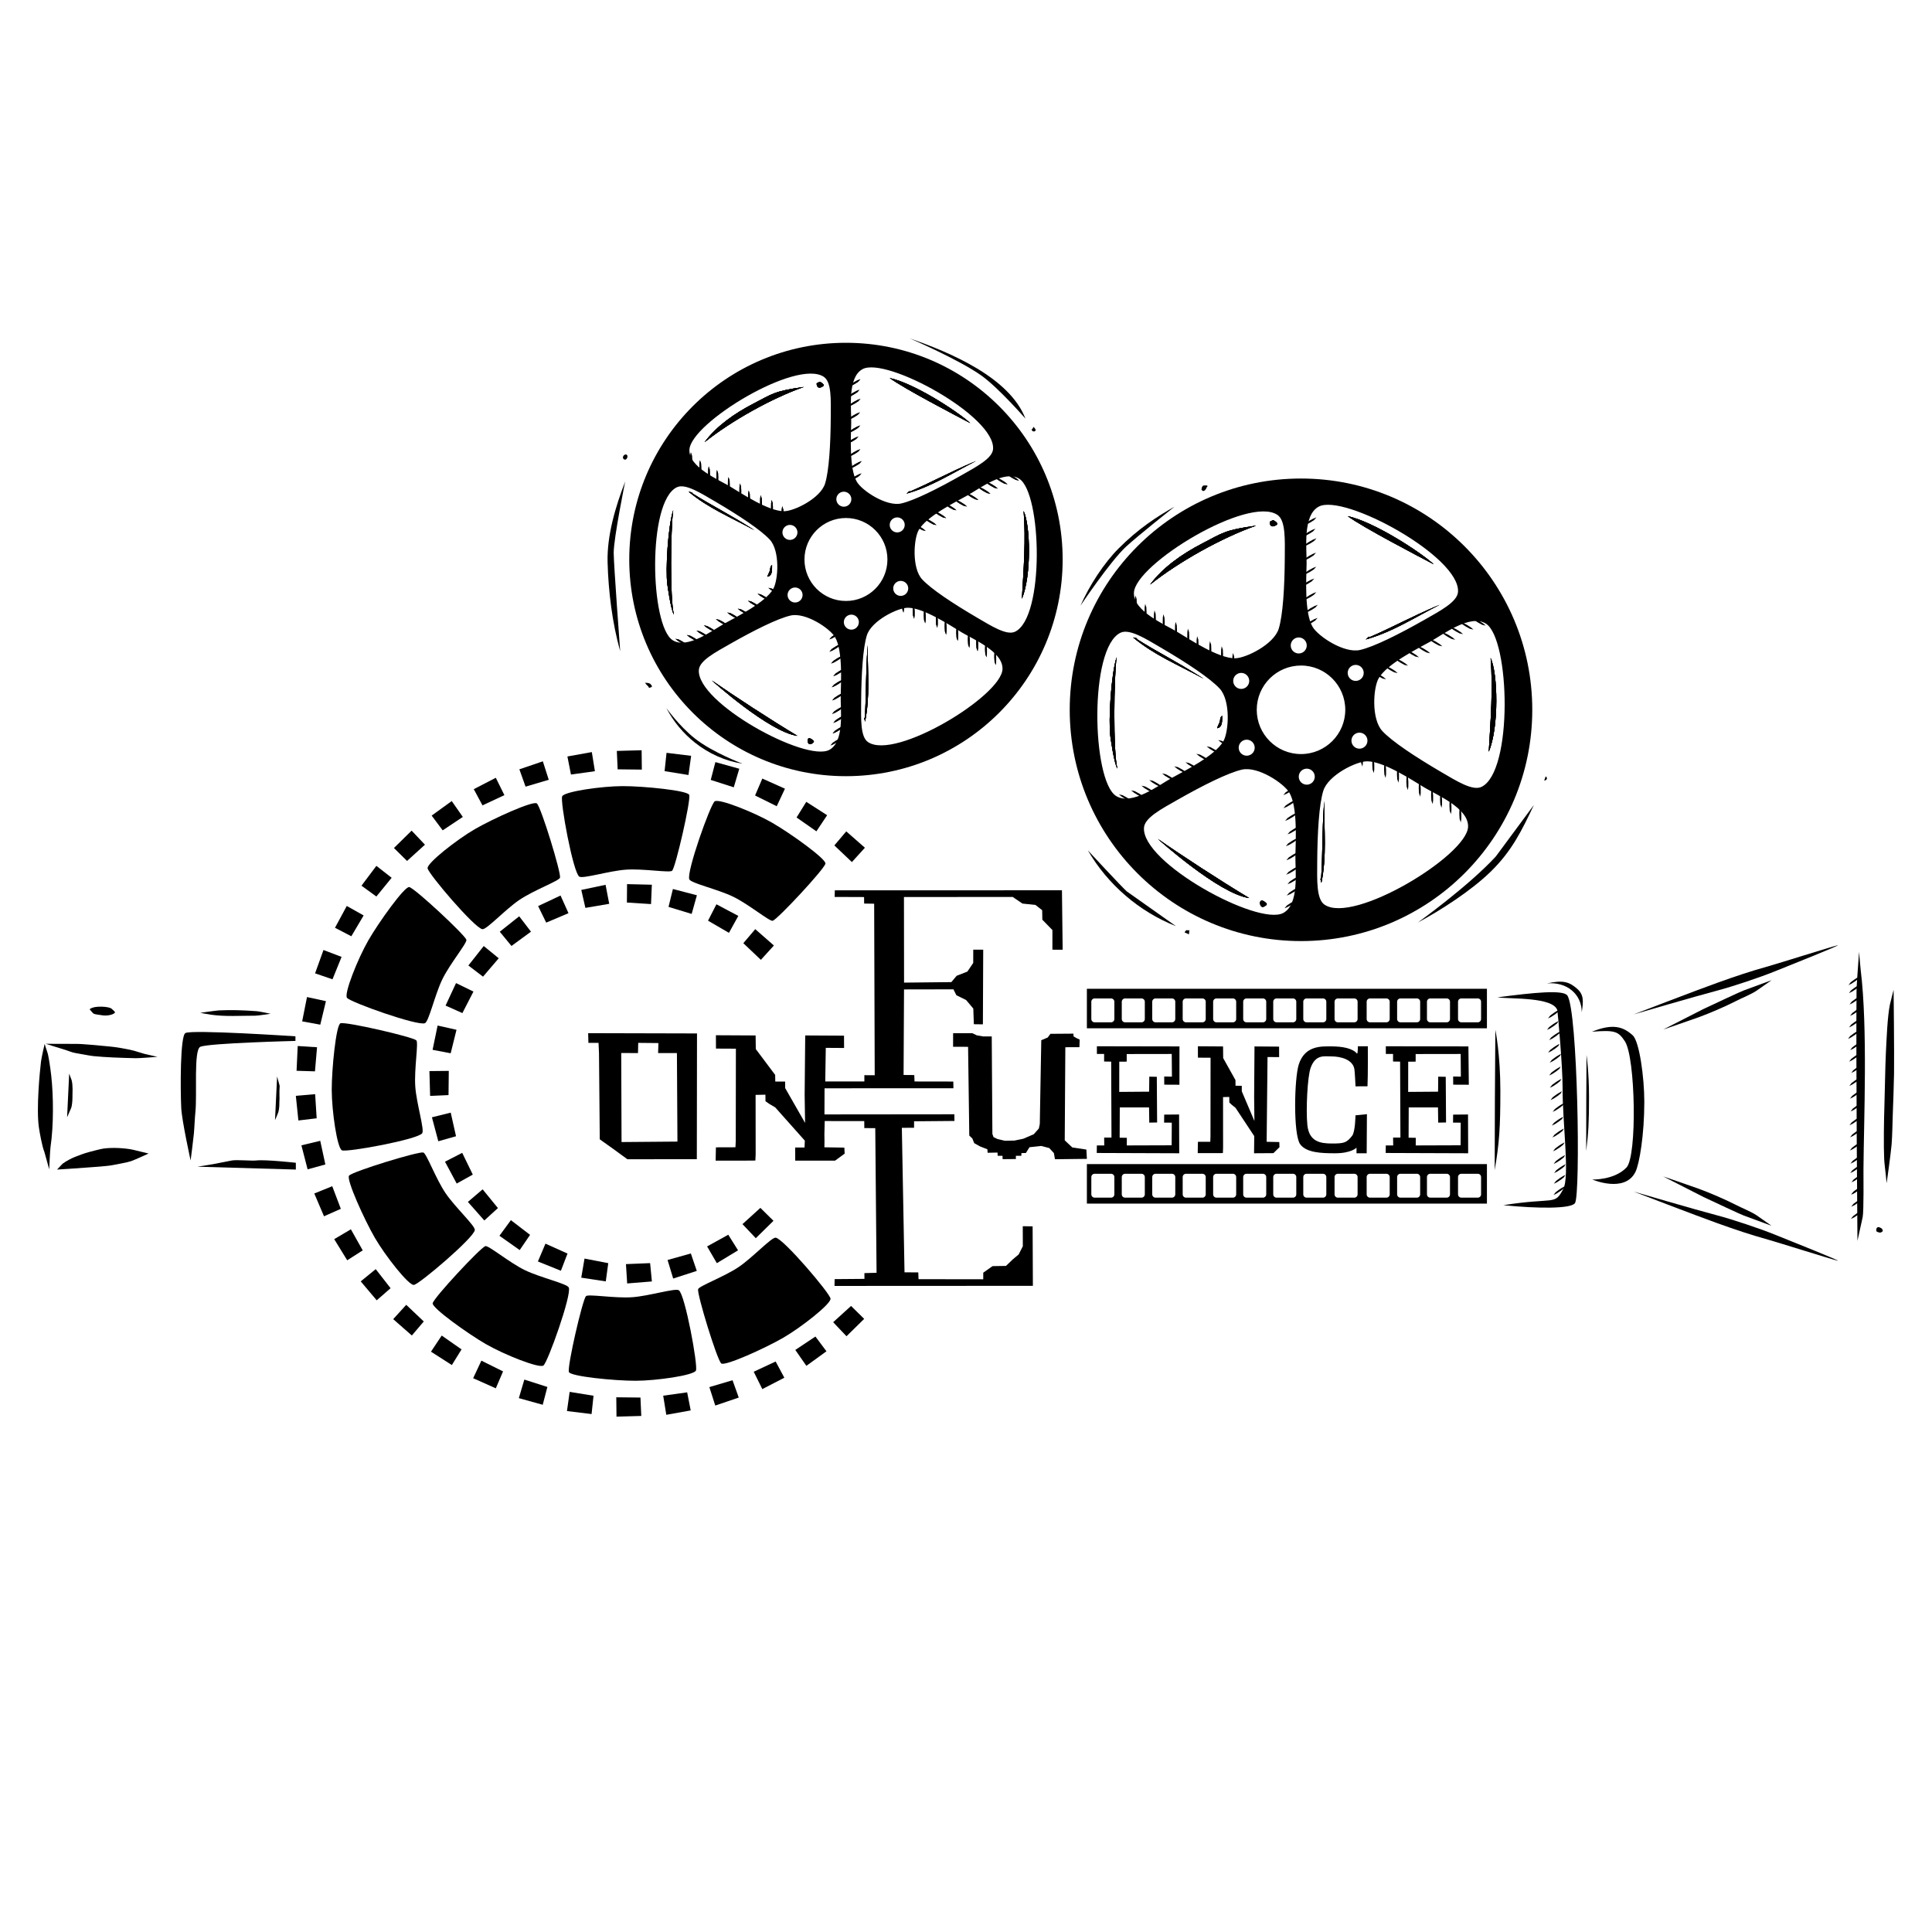 <?xml version="1.0" encoding="utf-8"?>
<!-- Generator: Adobe Adobe Illustrator 24.2.0, SVG Export Plug-In . SVG Version: 6.00 Build 0)  -->
<svg version="1.1" id="Layer_12" xmlns="http://www.w3.org/2000/svg" xmlns:xlink="http://www.w3.org/1999/xlink" x="0px" y="0px"
	 width="2048px" height="2048px" viewBox="0 0 2048 2048" style="enable-background:new 0 0 2048 2048;" xml:space="preserve">
<style type="text/css">
	.st0{clip-path:url(#SVGID_2_);}
	.st1{clip-path:url(#SVGID_4_);}
</style>
<g>
	<g>
		<g>
			<path d="M880.4,1376.63c0.55,5.57-30.86,30.27-50.06,41.4c-19.11,11.08-62.26,30.64-65.84,27.23
				c-4.61-4.39-25.59-72.98-24.5-78.59c0.65-3.36,27.7-13.2,43.11-23.64c14.96-10.14,34.63-31.51,39.13-31.04
				C830.33,1312.84,879.83,1370.95,880.4,1376.63z"/>
			<path d="M737.72,1452.85c-2.3,5.1-41.85,10.78-64.05,10.82c-22.09,0.04-69.24-4.6-70.63-9.34c-1.8-6.1,14.33-75.99,18.07-80.31
				c2.24-2.58,30.59,2.42,49.15,1.08c18.03-1.3,45.74-9.98,49.4-7.32C726.25,1372.57,740.07,1447.65,737.72,1452.85z"/>
			<path d="M576.04,1447.52c-4.54,3.26-41.64-11.59-60.88-22.65c-19.15-11.01-57.66-38.6-56.5-43.41
				c1.49-6.18,50.4-58.65,55.81-60.51c3.23-1.12,25.28,17.39,42.03,25.51c16.27,7.89,44.6,14.23,46.44,18.37
				C606.25,1372.26,580.68,1444.19,576.04,1447.52z"/>
			<path d="M438.69,1362.07c-5.57,0.55-30.27-30.86-41.4-50.06c-11.08-19.11-30.64-62.26-27.23-65.84
				c4.39-4.61,72.97-25.59,78.59-24.5c3.36,0.65,13.2,27.7,23.64,43.11c10.14,14.96,31.51,34.63,31.04,39.12
				C502.48,1311.99,444.37,1361.5,438.69,1362.07z"/>
			<path d="M362.47,1219.38c-5.1-2.3-10.78-41.85-10.82-64.05c-0.04-22.09,4.6-69.24,9.34-70.63c6.1-1.8,75.99,14.33,80.31,18.07
				c2.58,2.24-2.42,30.59-1.08,49.15c1.3,18.03,9.98,45.74,7.32,49.4C442.75,1207.91,367.67,1221.74,362.47,1219.38z"/>
			<path d="M367.8,1057.71c-3.26-4.54,11.59-41.64,22.65-60.88c11.01-19.15,38.6-57.66,43.41-56.5c6.18,1.49,58.65,50.4,60.51,55.81
				c1.12,3.23-17.39,25.28-25.51,42.03c-7.89,16.27-14.23,44.6-18.37,46.44C443.06,1087.92,371.13,1062.35,367.8,1057.71z"/>
			<path d="M453.25,920.36c-0.55-5.57,30.86-30.27,50.06-41.4c19.11-11.08,62.26-30.64,65.84-27.23
				c4.61,4.39,25.59,72.97,24.5,78.59c-0.65,3.36-27.7,13.2-43.11,23.64c-14.96,10.14-34.63,31.51-39.13,31.04
				C503.33,984.15,453.82,926.04,453.25,920.36z"/>
			<path d="M595.94,844.14c2.3-5.1,41.85-10.78,64.05-10.82c22.09-0.04,69.24,4.6,70.63,9.34c1.8,6.1-14.33,75.99-18.07,80.31
				c-2.24,2.58-30.59-2.42-49.15-1.08c-18.03,1.3-45.74,9.98-49.4,7.32C607.41,924.42,593.58,849.34,595.94,844.14z"/>
			<path d="M757.61,849.47c4.54-3.26,41.64,11.59,60.88,22.65c19.15,11.01,57.66,38.6,56.5,43.41c-1.49,6.18-50.4,58.65-55.81,60.51
				c-3.23,1.12-25.28-17.39-42.03-25.51c-16.27-7.89-44.6-14.23-46.44-18.37C727.4,924.73,752.98,852.8,757.61,849.47z"/>
		</g>
		<g>
			<polygon points="916.06,1398.06 897.31,1416.48 883.19,1401.58 902.17,1384.35 			"/>
			<polygon points="876.08,1432.42 854.79,1447.84 843.05,1431 864.39,1416.79 			"/>
			<polygon points="831.43,1460.44 808.08,1472.51 798.98,1454.11 822.2,1443.24 			"/>
			<polygon points="783.1,1481.48 758.21,1489.94 751.95,1470.39 776.53,1463.1 			"/>
			<polygon points="732.17,1495.1 706.3,1499.75 703.02,1479.48 728.42,1475.94 			"/>
			<polygon points="679.78,1500.96 653.51,1501.71 653.29,1481.18 678.92,1481.46 			"/>
			<polygon points="627.1,1498.96 601.01,1495.78 603.86,1475.44 629.16,1479.55 			"/>
			<polygon points="575.31,1489.12 549.99,1482.09 555.83,1462.41 580.24,1470.24 			"/>
			<polygon points="525.57,1471.68 501.57,1460.95 510.28,1442.36 533.26,1453.74 			"/>
			<polygon points="478.98,1447.01 456.85,1432.83 468.23,1415.74 489.25,1430.42 			"/>
			<polygon points="436.58,1415.68 416.81,1398.36 430.62,1383.16 449.22,1400.81 			"/>
			<polygon points="399.33,1378.38 382.37,1358.3 398.28,1345.33 414.04,1365.55 			"/>
			<polygon points="368.06,1335.95 354.27,1313.56 371.94,1303.11 384.51,1325.45 			"/>
			<polygon points="343.46,1289.32 333.16,1265.14 352.19,1257.43 361.29,1281.4 			"/>
			<polygon points="326.08,1239.56 319.5,1214.1 339.47,1209.32 344.9,1234.38 			"/>
			<polygon points="316.31,1187.75 313.6,1161.6 334.06,1159.85 335.69,1185.44 			"/>
			<polygon points="314.37,1135.07 315.59,1108.81 336.08,1110.13 333.88,1135.67 			"/>
			<polygon points="320.31,1082.69 325.43,1056.91 345.5,1061.26 339.51,1086.19 			"/>
			<polygon points="333.99,1031.78 342.9,1007.05 362.09,1014.35 352.45,1038.11 			"/>
			<polygon points="355.1,983.48 367.59,960.35 385.48,970.42 372.42,992.48 			"/>
			<polygon points="383.18,938.86 398.98,917.85 415.17,930.48 398.96,950.35 			"/>
			<polygon points="417.59,898.93 436.34,880.51 450.47,895.41 431.48,912.64 			"/>
			<polygon points="457.57,864.57 478.86,849.15 490.61,865.99 469.26,880.19 			"/>
			<polygon points="502.22,836.55 525.57,824.48 534.68,842.88 511.46,853.74 			"/>
			<polygon points="550.56,815.5 575.44,807.04 581.7,826.6 557.12,833.88 			"/>
			<polygon points="601.48,801.89 627.36,797.24 630.63,817.51 605.24,821.04 			"/>
			<polygon points="653.87,796.02 680.15,795.28 680.37,815.81 654.73,815.52 			"/>
			<polygon points="706.55,798.03 732.64,801.21 729.8,821.54 704.49,817.44 			"/>
			<polygon points="758.34,807.86 783.67,814.9 777.83,834.58 753.41,826.75 			"/>
			<polygon points="808.09,825.31 832.08,836.04 823.37,854.63 800.4,843.25 			"/>
			<polygon points="854.68,849.97 876.81,864.16 865.42,881.24 844.4,866.57 			"/>
			<polygon points="897.07,881.3 916.84,898.63 903.04,913.83 884.44,896.18 			"/>
		</g>
		<g>
			<polygon points="819.92,1294.11 801.17,1312.53 787.05,1297.63 806.03,1280.4 			"/>
			<polygon points="782.36,1325.39 759.88,1339.01 749.56,1321.26 771.99,1308.86 			"/>
			<polygon points="738.62,1347.21 713.6,1355.3 707.64,1335.65 732.33,1328.73 			"/>
			<polygon points="691.03,1358.39 664.83,1360.51 663.54,1340.02 689.15,1338.96 			"/>
			<polygon points="642.15,1358.33 616.16,1354.38 619.61,1334.14 644.78,1339 			"/>
			<polygon points="594.58,1347.05 570.2,1337.22 578.21,1318.32 601.59,1328.83 			"/>
			<polygon points="550.89,1325.13 529.42,1309.97 541.56,1293.41 561.9,1309.01 			"/>
			<polygon points="513.4,1293.76 495.99,1274.07 511.61,1260.74 527.82,1280.6 			"/>
			<polygon points="484.12,1254.61 471.7,1231.44 489.96,1222.07 501.18,1245.12 			"/>
			<polygon points="464.62,1209.78 457.86,1184.38 477.79,1179.45 483.4,1204.47 			"/>
			<polygon points="455.95,1161.68 455.2,1135.4 475.73,1135.18 475.45,1160.82 			"/>
			<polygon points="458.56,1112.86 463.88,1087.12 483.91,1091.62 477.74,1116.51 			"/>
			<polygon points="472.33,1065.96 483.41,1042.12 501.87,1051.11 490.15,1073.91 			"/>
			<polygon points="496.5,1023.47 512.77,1002.82 528.67,1015.81 512.02,1035.3 			"/>
			<polygon points="529.79,987.67 550.37,971.31 562.86,987.61 542.17,1002.76 			"/>
			<polygon points="570.42,960.48 594.2,949.29 602.61,968.02 579,978.01 			"/>
			<polygon points="616.2,943.36 641.92,937.93 645.8,958.09 620.53,962.39 			"/>
			<polygon points="664.7,937.21 690.98,937.84 690.12,958.36 664.54,956.73 			"/>
			<polygon points="713.31,942.38 738.74,949.03 733.19,968.8 708.66,961.34 			"/>
			<polygon points="759.43,958.58 782.65,970.9 772.71,988.86 750.55,975.96 			"/>
			<polygon points="800.6,984.94 820.37,1002.27 806.56,1017.47 787.96,999.82 			"/>
		</g>
	</g>
	<g>
		<g>
			<path d="M623.47,1095.2l0.27,10.27h10.73l0.5,10.98l0.81,91.27l14.61,10.43l14.65,10.69l73.63-0.03l0.19-133.32L623.47,1095.2z
				 M658.87,1210.62l-0.35-94.4l17.78,0.09l0.23-10.83l21.41,0.21l-0.32,10.59l19.94,0.01l0.55,93.84L658.87,1210.62z"/>
		</g>
	</g>
	<polygon points="758.9,1097.4 800.98,1097.62 801.18,1112.09 821.71,1139.43 821.83,1146.5 832.27,1146.52 832.32,1153.43 
		853.42,1190.33 852.96,1160.57 853.56,1097.62 894.7,1097.85 894.76,1110.9 875.36,1110.77 874.8,1146.39 916.26,1146.39 
		916.26,1139.74 927.24,1139.81 926.65,957.97 916.03,957.81 915.95,950.91 884.77,950.79 884.95,943.76 1125.71,943.74 
		1126.46,1006.74 1115.6,1006.71 1115.6,985.88 1104.93,974.93 1104.75,964.85 1097.62,959.27 1083.85,957.83 1073.47,950.79 
		958.23,950.9 958.34,1041.62 1008.45,1041.08 1014.09,1034.38 1025.47,1029.91 1031.66,1020.76 1031.69,1006.71 1042.25,1006.71 
		1041.91,1085.84 1032.32,1085.72 1031.74,1069.12 1024.17,1060.11 1013.77,1054.97 1010.69,1048.73 958.31,1048.83 957.83,1139.52 
		969.18,1139.61 969.44,1146.41 1010.55,1146.48 1010.67,1153.61 874.06,1153.63 873.96,1181.33 1011.68,1181.19 1011.74,1188.26 
		968.96,1188.62 968.95,1195.47 955.99,1195.54 958.83,1348.72 973.41,1348.8 973.69,1355.98 1042.28,1356.08 1042.29,1349.11 
		1052.08,1342.16 1066.38,1341.92 1073.58,1335 1079.84,1329.76 1084.23,1321.09 1084.18,1299.83 1094.62,1299.99 1094.9,1363.03 
		884.62,1363.14 884.75,1355.92 916.36,1355.66 916.3,1349.55 929.2,1349.22 927.81,1195.88 916.21,1195.81 916.15,1188.41 
		874.23,1188.35 873.89,1202.69 874,1209.88 873.89,1216.18 895.04,1216.52 895.38,1222.9 885.22,1230.31 842.98,1230.31 
		842.9,1216.39 852.84,1216.41 853.16,1209.15 821.81,1173.93 815.47,1170.16 811.45,1167.37 811.38,1160.42 800.96,1160.62 
		801.03,1223.4 800.72,1230.23 790.49,1230.31 758.6,1230.31 758.91,1216.22 769.43,1216.18 779.62,1216.15 779.94,1209.28 
		780.08,1111.65 758.95,1111.55 	"/>
	<polygon points="1010.35,1095.2 1030.75,1095.22 1035.39,1097.48 1042.14,1098.65 1051.29,1098.65 1051.97,1202.05 1053.2,1205.4 
		1057.5,1207.48 1065.28,1209.25 1075.4,1209.05 1084.85,1207.08 1095.87,1202.31 1101.24,1196.22 1102.24,1191.38 1102.33,1185.19 
		1103.8,1102.67 1110.63,1099.79 1113.5,1095.89 1137.86,1095.71 1138.01,1098.6 1140.99,1100.36 1144.5,1102.02 1144.24,1110.04 
		1129.3,1110.11 1128.67,1208.79 1136.64,1216.31 1151.61,1218.6 1152.14,1228.44 1118.31,1228.83 1117.18,1222.36 1112.27,1216.99 
		1103.85,1214.76 1091.29,1216.1 1087.48,1222.24 1082.81,1222.31 1082.62,1225.17 1076.87,1225.17 1076.87,1228.63 
		1062.84,1228.75 1062.68,1225.21 1057.57,1225.21 1057.4,1221.77 1046.92,1221.98 1046.67,1218.27 1038.96,1215.29 1032.72,1211.8 
		1030.76,1206.89 1027.48,1203.73 1026.21,1109.68 1021,1109.65 1016.11,1109.64 1010.31,1109.65 	"/>
	<g>
		<g>
			<g>
				<path d="M1152.14,1234v41.88h424.07V1234H1152.14z M1181.27,1266.07c0,1.92-1.56,3.48-3.48,3.48h-17.46
					c-1.92,0-3.48-1.56-3.48-3.48v-18.34c0-1.92,1.56-3.48,3.48-3.48h17.46c1.92,0,3.48,1.56,3.48,3.48V1266.07z M1213.55,1266.07
					c0,1.92-1.56,3.48-3.48,3.48h-17.46c-1.92,0-3.48-1.56-3.48-3.48v-18.34c0-1.92,1.56-3.48,3.48-3.48h17.46
					c1.92,0,3.48,1.56,3.48,3.48V1266.07z M1245.84,1266.07c0,1.92-1.56,3.48-3.48,3.48h-17.46c-1.92,0-3.48-1.56-3.48-3.48v-18.34
					c0-1.92,1.56-3.48,3.48-3.48h17.46c1.92,0,3.48,1.56,3.48,3.48V1266.07z M1278.12,1266.07c0,1.92-1.56,3.48-3.48,3.48h-17.46
					c-1.92,0-3.48-1.56-3.48-3.48v-18.34c0-1.92,1.56-3.48,3.48-3.48h17.46c1.92,0,3.48,1.56,3.48,3.48V1266.07z M1310.41,1266.07
					c0,1.92-1.56,3.48-3.48,3.48h-17.46c-1.92,0-3.48-1.56-3.48-3.48v-18.34c0-1.92,1.56-3.48,3.48-3.48h17.46
					c1.92,0,3.48,1.56,3.48,3.48V1266.07z M1342.26,1266.07c0,1.92-1.56,3.48-3.48,3.48h-17.46c-1.92,0-3.48-1.56-3.48-3.48v-18.34
					c0-1.92,1.56-3.48,3.48-3.48h17.46c1.92,0,3.48,1.56,3.48,3.48V1266.07z M1374.11,1266.07c0,1.92-1.56,3.48-3.48,3.48h-17.46
					c-1.92,0-3.48-1.56-3.48-3.48v-18.34c0-1.92,1.56-3.48,3.48-3.48h17.46c1.92,0,3.48,1.56,3.48,3.48V1266.07z M1405.95,1266.07
					c0,1.92-1.56,3.48-3.48,3.48h-17.46c-1.92,0-3.48-1.56-3.48-3.48v-18.34c0-1.92,1.56-3.48,3.48-3.48h17.46
					c1.92,0,3.48,1.56,3.48,3.48V1266.07z M1439.11,1266.07c0,1.92-1.56,3.48-3.48,3.48h-17.46c-1.92,0-3.48-1.56-3.48-3.48v-18.34
					c0-1.92,1.56-3.48,3.48-3.48h17.46c1.92,0,3.48,1.56,3.48,3.48V1266.07z M1473.14,1266.07c0,1.92-1.56,3.48-3.48,3.48h-17.46
					c-1.92,0-3.48-1.56-3.48-3.48v-18.34c0-1.92,1.56-3.48,3.48-3.48h17.46c1.92,0,3.48,1.56,3.48,3.48V1266.07z M1505.43,1266.07
					c0,1.92-1.56,3.48-3.48,3.48h-17.46c-1.92,0-3.48-1.56-3.48-3.48v-18.34c0-1.92,1.56-3.48,3.48-3.48h17.46
					c1.92,0,3.48,1.56,3.48,3.48V1266.07z M1537.06,1266.07c0,1.92-1.56,3.48-3.48,3.48h-17.46c-1.92,0-3.48-1.56-3.48-3.48v-18.34
					c0-1.92,1.56-3.48,3.48-3.48h17.46c1.92,0,3.48,1.56,3.48,3.48V1266.07z M1570,1266.07c0,1.92-1.56,3.48-3.48,3.48h-17.46
					c-1.92,0-3.48-1.56-3.48-3.48v-18.34c0-1.92,1.56-3.48,3.48-3.48h17.46c1.92,0,3.48,1.56,3.48,3.48V1266.07z"/>
			</g>
		</g>
		<g>
			<g>
				<path d="M1152.14,1048.14v41.88h424.07v-41.88H1152.14z M1181.27,1080.21c0,1.92-1.56,3.48-3.48,3.48h-17.46
					c-1.92,0-3.48-1.56-3.48-3.48v-18.34c0-1.92,1.56-3.48,3.48-3.48h17.46c1.92,0,3.48,1.56,3.48,3.48V1080.21z M1213.55,1080.21
					c0,1.92-1.56,3.48-3.48,3.48h-17.46c-1.92,0-3.48-1.56-3.48-3.48v-18.34c0-1.92,1.56-3.48,3.48-3.48h17.46
					c1.92,0,3.48,1.56,3.48,3.48V1080.21z M1245.84,1080.21c0,1.92-1.56,3.48-3.48,3.48h-17.46c-1.92,0-3.48-1.56-3.48-3.48v-18.34
					c0-1.92,1.56-3.48,3.48-3.48h17.46c1.92,0,3.48,1.56,3.48,3.48V1080.21z M1278.12,1080.21c0,1.92-1.56,3.48-3.48,3.48h-17.46
					c-1.92,0-3.48-1.56-3.48-3.48v-18.34c0-1.92,1.56-3.48,3.48-3.48h17.46c1.92,0,3.48,1.56,3.48,3.48V1080.21z M1310.41,1080.21
					c0,1.92-1.56,3.48-3.48,3.48h-17.46c-1.92,0-3.48-1.56-3.48-3.48v-18.34c0-1.92,1.56-3.48,3.48-3.48h17.46
					c1.92,0,3.48,1.56,3.48,3.48V1080.21z M1342.26,1080.21c0,1.92-1.56,3.48-3.48,3.48h-17.46c-1.92,0-3.48-1.56-3.48-3.48v-18.34
					c0-1.92,1.56-3.48,3.48-3.48h17.46c1.92,0,3.48,1.56,3.48,3.48V1080.21z M1374.11,1080.21c0,1.92-1.56,3.48-3.48,3.48h-17.46
					c-1.92,0-3.48-1.56-3.48-3.48v-18.34c0-1.92,1.56-3.48,3.48-3.48h17.46c1.92,0,3.48,1.56,3.48,3.48V1080.21z M1405.95,1080.21
					c0,1.92-1.56,3.48-3.48,3.48h-17.46c-1.92,0-3.48-1.56-3.48-3.48v-18.34c0-1.92,1.56-3.48,3.48-3.48h17.46
					c1.92,0,3.48,1.56,3.48,3.48V1080.21z M1439.11,1080.21c0,1.92-1.56,3.48-3.48,3.48h-17.46c-1.92,0-3.48-1.56-3.48-3.48v-18.34
					c0-1.92,1.56-3.48,3.48-3.48h17.46c1.92,0,3.48,1.56,3.48,3.48V1080.21z M1473.14,1080.21c0,1.92-1.56,3.48-3.48,3.48h-17.46
					c-1.92,0-3.48-1.56-3.48-3.48v-18.34c0-1.92,1.56-3.48,3.48-3.48h17.46c1.92,0,3.48,1.56,3.48,3.48V1080.21z M1505.43,1080.21
					c0,1.92-1.56,3.48-3.48,3.48h-17.46c-1.92,0-3.48-1.56-3.48-3.48v-18.34c0-1.92,1.56-3.48,3.48-3.48h17.46
					c1.92,0,3.48,1.56,3.48,3.48V1080.21z M1537.06,1080.21c0,1.92-1.56,3.48-3.48,3.48h-17.46c-1.92,0-3.48-1.56-3.48-3.48v-18.34
					c0-1.92,1.56-3.48,3.48-3.48h17.46c1.92,0,3.48,1.56,3.48,3.48V1080.21z M1570,1080.21c0,1.92-1.56,3.48-3.48,3.48h-17.46
					c-1.92,0-3.48-1.56-3.48-3.48v-18.34c0-1.92,1.56-3.48,3.48-3.48h17.46c1.92,0,3.48,1.56,3.48,3.48V1080.21z"/>
			</g>
		</g>
		<polygon points="1250.29,1109.24 1250.25,1149.87 1234.17,1149.79 1234.1,1141.16 1242.3,1141.28 1242.09,1117.21 1234.13,1117.3 
			1194.37,1117.31 1194.36,1125.38 1186.48,1125.43 1186.44,1157.46 1218.13,1157.22 1218.29,1141.3 1226.27,1141.46 
			1226.59,1189.88 1218.28,1190.02 1218.03,1173.9 1187.02,1173.91 1186.88,1206 1194.5,1206.13 1194.45,1214.21 1242.01,1214.06 
			1242.14,1190.07 1234.01,1190 1234.08,1181.55 1249.88,1181.4 1250.03,1222.51 1162.61,1222.2 1162.71,1214.23 1170.56,1214.24 
			1170.45,1205.86 1178.22,1205.84 1177.89,1125.37 1170.4,1125.25 1170.41,1117.23 1162.76,1117.22 1162.74,1109.08 		"/>
		<polygon points="1556.57,1109.24 1557.01,1149.87 1540.46,1149.79 1540.39,1141.16 1548.58,1141.28 1548.38,1117.21 
			1540.41,1117.3 1500.66,1117.31 1500.65,1125.38 1492.76,1125.43 1492.72,1157.46 1524.42,1157.22 1524.58,1141.3 
			1532.55,1141.46 1532.87,1189.88 1524.56,1190.02 1524.31,1173.9 1493.3,1173.91 1493.17,1206 1500.78,1206.13 1500.74,1214.21 
			1548.29,1214.05 1548.42,1190.07 1540.29,1190 1540.37,1181.55 1556.17,1181.4 1556.31,1222.51 1468.9,1222.2 1468.99,1214.23 
			1476.84,1214.24 1476.74,1205.86 1484.5,1205.84 1484.17,1125.37 1476.68,1125.25 1476.69,1117.23 1469.05,1117.22 
			1469.03,1109.08 		"/>
		<g>
			<path d="M1449,1181.07l-0.26,41.44h-10.79l0.01-5.91c0,0-5.61,6.05-23.19,5.91c-13.6,0-29.96-0.47-36.55-9.6
				c-7.38-10.22-6.3-69.5-1.44-84.61c6.53-20.28,24.27-19.09,34.55-19.09c11.51,0,22.71,1.98,27.24,7.81
				c0.93-0.99,0.82-7.94,0.82-7.94h10.57c0,0,0.23,30.43-0.36,42.44c-0.93-0.08-12.68,0.08-12.68,0.08s-0.77-16.3-1.2-18.12
				c-1.56-10.36-14.57-13.64-24.23-13.64c-7.76,0-16.85-2.35-22.12,12c-3.46,9.41-5.14,44.97-3.51,60.74
				c1.82,17.55,13.51,19.58,26,19.58c12.77,0,15.58-0.61,21.51-8.26c3.27-4.22,3.5-21.62,3.5-21.62L1449,1181.07z"/>
		</g>
		<path d="M1342.7,1210.34l0.93-89.86l12.29,0.11l-0.03-10.89c-0.03-0.08-0.05-0.16-0.08-0.24l-26-0.19l-0.38,53.66l0.29,25.37
			l-13.37-31.45l-0.03-5.89l-6.62-0.02l-0.07-6.02l-13.01-23.31l-0.13-12.33l-26.66-0.19l0.03,12.06l13.39,0.09l-0.09,83.22
			l-0.2,5.86l-6.46,0.02l-6.67,0.03l-0.19,12.01h20.2l6.48-0.07l0.2-5.82l-0.04-53.52l6.6-0.17l0.05,5.93l2.55,2.37l4.02,3.22
			l19.86,30.02l-0.21,18.17l20.52-0.13l6.44-6.32l-0.21-5.44L1342.7,1210.34z"/>
	</g>
	<g>
		<g>
			<defs>
				<polygon id="SVGID_1_" points="1731.74,1002.01 1731.74,1002.01 1948.27,1002.01 1948.27,1091.36 1731.74,1091.36 				"/>
			</defs>
			<clipPath id="SVGID_2_">
				<use xlink:href="#SVGID_1_"  style="overflow:visible;"/>
			</clipPath>
			<path class="st0" d="M1731.74,1075.3c0,0,67.21-25.85,88.74-33.52c19.55-6.96,33.17-11.66,55.01-17.8
				c10.02-2.82,65.3-20.23,72.23-21.89c6.92-1.66-53.86,22.57-66.85,27.8c-15.5,6.24-43.86,15.78-60.39,20.13
				C1797.57,1056.05,1731.74,1075.3,1731.74,1075.3z"/>
			<path class="st0" d="M1763.03,1091.36c0,0,27.63-9.4,37.59-13.02c11.51-4.18,28.52-11.5,39.41-17.1
				c7.13-3.67,16.43-7.26,22.08-11.13c3.61-2.47,15.84-11.08,15.84-11.08s-29.07,10.75-29.51,10.89
				c-2.58,0.83-32.08,14.63-42.9,19.77L1763.03,1091.36z"/>
		</g>
		<g>
			<defs>
				<polygon id="SVGID_3_" points="1731.74,1336.43 1731.74,1336.43 1948.27,1336.43 1948.27,1247.07 1731.74,1247.07 				"/>
			</defs>
			<clipPath id="SVGID_4_">
				<use xlink:href="#SVGID_3_"  style="overflow:visible;"/>
			</clipPath>
			<path class="st1" d="M1731.74,1263.13c0,0,67.21,25.85,88.74,33.52c19.55,6.96,33.17,11.66,55.01,17.8
				c10.02,2.82,65.3,20.23,72.23,21.89s-53.86-22.57-66.85-27.8c-15.5-6.24-43.86-15.78-60.39-20.13
				C1797.57,1282.39,1731.74,1263.13,1731.74,1263.13z"/>
			<path class="st1" d="M1763.03,1247.07c0,0,27.63,9.4,37.59,13.02c11.51,4.18,28.52,11.5,39.41,17.1
				c7.13,3.67,16.43,7.26,22.08,11.13c3.61,2.47,15.84,11.08,15.84,11.08s-29.07-10.75-29.51-10.89
				c-2.58-0.83-32.08-14.63-42.9-19.77L1763.03,1247.07z"/>
		</g>
	</g>
	<path d="M1585.14,1091.62c-0.36,47.68-0.71,97.78-0.7,148.72c4.85-28.15,6.01-45.03,6.01-84.04
		C1590.44,1117.29,1585.14,1091.62,1585.14,1091.62z"/>
	<path d="M1681.77,1118.3c-0.18,32.65-0.36,66.95-0.35,101.83c2.43-19.28,3-30.83,3-57.55S1681.77,1118.3,1681.77,1118.3z"/>
	<g>
		<path d="M1687.53,1093.68c22.35-9.14,33.32-5.17,43.21,3.79c7.03,6.37,12.3,44.45,12.3,70.57c0,34.61-5.17,65.83-9.46,74.36
			c-11.4,22.66-45.68,7.93-45.68,7.93s23.32,0.83,36.24-12.72c11.49-12.06,9.55-116.87-1.7-133.79
			C1715.64,1093.6,1712.6,1091.61,1687.53,1093.68z"/>
		<path d="M1587.44,1057.23c38.62-5.16,69.64-8.17,74-1.99c11.09,15.73,14.14,211.46,8.11,220.12c-4.21,6.05-38.55,5.93-75.94,2.19
			c55.04-8.71,54.08,0.68,63.49-17.13c7.12-13.49-0.91-70.47-0.7-107.66c0.13-21.77-5.21-80.74-5.56-81.86
			C1646.3,1056.58,1600.69,1059.13,1587.44,1057.23z"/>
		<path d="M1639.83,1042.47c17.54-3.93,23.86-1.4,31.91,5.58c7.14,6.19,6.88,13.04,4.96,24.94
			C1676.7,1053.46,1660.39,1040.48,1639.83,1042.47z"/>
	</g>
	<g>
		<path d="M1968.03,1048.5c-0.76,72.08,0.95,266.81,0.95,266.81s4.14-18.67,5.51-25.01c1.32-6.09,0.83-45.16,0.87-51.41
			c0.37-51.3,4.61-149.54-2.94-210.56c-0.35-2.79-1.73-19.34-1.73-19.34S1968.07,1044.64,1968.03,1048.5z"/>
		<path d="M2003.34,1065.06c-2.6,12.76-3.49,36.6-4.23,51c-0.71,13.89-1.09,42.73-1.57,56.64c-0.49,13.98-0.91,41.99-0.23,55.97
			c0.2,4.1,1.21,12.26,1.66,16.34c0.25,2.31,0.94,9.25,0.94,9.25s4.42-30.95,5.29-41.33c0.68-8.12,0.96-24.43,1.26-32.57
			c0.4-10.66,1.17-31.99,1.31-42.66c0.28-22.11-0.46-88.45-0.46-88.45S2003.9,1062.33,2003.34,1065.06z"/>
		<path d="M1989.88,1301.26c-1.66,1.66-0.74,4.02-0.74,4.02s2.85,1.94,4.76,1.13c1.98-0.85,2.72-1.95,0.75-4.16
			C1994.65,1302.24,1991.34,1299.8,1989.88,1301.26z"/>
		<polygon points="1961.82,1041.25 1965.71,1038.36 1968.02,1036.87 1971.7,1034.75 1970.35,1037.23 1967.02,1039.86 
			1962.81,1042.63 1959.51,1044.24 		"/>
		<polygon points="1962.24,1049.79 1966.13,1046.9 1968.44,1045.41 1972.12,1043.29 1970.77,1045.77 1967.44,1048.41 
			1963.23,1051.17 1959.93,1052.78 		"/>
		<polygon points="1962.84,1061.86 1966.72,1058.96 1969.04,1057.47 1972.72,1055.35 1971.37,1057.83 1968.03,1060.47 
			1963.83,1063.23 1960.52,1064.84 		"/>
		<polygon points="1963.43,1073.92 1967.32,1071.02 1969.63,1069.53 1973.31,1067.41 1971.96,1069.89 1968.63,1072.53 
			1964.42,1075.29 1961.12,1076.9 		"/>
		<polygon points="1962.34,1086.11 1966.23,1083.21 1968.54,1081.72 1972.22,1079.6 1970.87,1082.08 1967.54,1084.72 
			1963.33,1087.48 1960.03,1089.09 		"/>
		<polygon points="1961.25,1098.3 1965.14,1095.4 1967.45,1093.91 1971.13,1091.79 1969.78,1094.27 1966.44,1096.91 
			1962.24,1099.67 1958.94,1101.28 		"/>
		<polygon points="1963.53,1110.23 1967.42,1107.34 1969.73,1105.84 1973.41,1103.73 1972.06,1106.21 1968.73,1108.84 
			1964.52,1111.6 1961.22,1113.22 		"/>
		<polygon points="1962.44,1122.42 1966.33,1119.52 1968.64,1118.03 1972.32,1115.91 1970.97,1118.4 1967.63,1121.03 
			1963.43,1123.79 1960.13,1125.41 		"/>
		<polygon points="1962.68,1148.11 1966.56,1145.22 1968.88,1143.72 1972.56,1141.61 1971.21,1144.09 1967.87,1146.72 
			1963.67,1149.49 1960.37,1151.1 		"/>
		<polygon points="1963.35,1161.66 1967.23,1158.77 1969.55,1157.28 1973.23,1155.16 1971.88,1157.64 1968.54,1160.27 
			1964.34,1163.04 1961.03,1164.65 		"/>
		<polygon points="1964.02,1175.22 1967.9,1172.32 1970.22,1170.83 1973.9,1168.71 1972.55,1171.19 1969.21,1173.83 
			1965.01,1176.59 1961.7,1178.2 		"/>
		<polygon points="1962.82,1189.84 1966.7,1186.94 1969.02,1185.45 1972.7,1183.33 1971.35,1185.81 1968.01,1188.45 
			1963.81,1191.21 1960.5,1192.82 		"/>
		<polygon points="1963.45,1202.64 1967.33,1199.75 1969.65,1198.26 1973.33,1196.14 1971.98,1198.62 1968.64,1201.26 
			1964.44,1204.02 1961.14,1205.63 		"/>
		<polygon points="1963.24,1216.63 1967.12,1213.74 1969.44,1212.25 1973.12,1210.13 1971.76,1212.61 1968.43,1215.24 
			1964.23,1218.01 1960.92,1219.62 		"/>
		<polygon points="1963.92,1230.55 1967.81,1227.66 1970.12,1226.17 1973.8,1224.05 1972.45,1226.53 1969.12,1229.16 
			1964.91,1231.93 1961.61,1233.54 		"/>
		<polygon points="1963.63,1240.51 1967.51,1237.62 1969.83,1236.13 1973.51,1234.01 1972.15,1236.49 1968.82,1239.12 
			1964.62,1241.89 1961.31,1243.5 		"/>
		<polygon points="1964.9,1250.36 1968.78,1247.46 1971.1,1245.97 1974.78,1243.85 1973.43,1246.33 1970.09,1248.97 
			1965.89,1251.73 1962.58,1253.34 		"/>
		<polygon points="1964.75,1263.29 1968.63,1260.4 1970.95,1258.91 1974.63,1256.79 1973.28,1259.27 1969.94,1261.9 
			1965.74,1264.67 1962.43,1266.28 		"/>
		<polygon points="1964.75,1263.29 1968.63,1260.4 1970.95,1258.91 1974.63,1256.79 1973.28,1259.27 1969.94,1261.9 
			1965.74,1264.67 1962.43,1266.28 		"/>
		<polygon points="1964.67,1276.22 1968.55,1273.33 1970.87,1271.84 1974.55,1269.72 1973.2,1272.2 1969.86,1274.83 1965.66,1277.6 
			1962.35,1279.21 		"/>
		<polygon points="1964.33,1289.17 1968.22,1286.28 1970.53,1284.79 1974.21,1282.67 1972.86,1285.15 1969.53,1287.78 
			1965.32,1290.55 1962.02,1292.16 		"/>
		<polygon points="1964.72,1134.36 1968.61,1131.46 1970.92,1129.97 1974.6,1127.85 1973.25,1130.33 1969.92,1132.97 
			1965.71,1135.73 1962.41,1137.34 		"/>
		<polygon points="1643.23,1076.61 1647.12,1073.71 1649.43,1072.22 1653.11,1070.1 1651.76,1072.58 1648.43,1075.22 
			1644.22,1077.98 1640.92,1079.59 		"/>
		<polygon points="1642.14,1088.79 1646.03,1085.9 1648.34,1084.41 1652.02,1082.29 1650.67,1084.77 1647.34,1087.41 
			1643.13,1090.17 1639.83,1091.78 		"/>
		<polygon points="1644.41,1099.62 1648.29,1096.72 1650.61,1095.23 1654.29,1093.11 1652.93,1095.6 1649.6,1098.23 1645.4,1100.99 
			1642.09,1102.6 		"/>
		<polygon points="1643.33,1112.92 1647.22,1110.02 1649.53,1108.53 1653.21,1106.41 1651.86,1108.9 1648.53,1111.53 
			1644.32,1114.29 1641.02,1115.9 		"/>
		<polygon points="1645.02,1123.51 1648.9,1120.61 1651.22,1119.12 1654.9,1117 1653.55,1119.48 1650.21,1122.12 1646.01,1124.88 
			1642.7,1126.49 		"/>
		<polygon points="1645.23,1150.11 1649.12,1147.22 1651.43,1145.72 1655.11,1143.61 1653.76,1146.09 1650.43,1148.72 
			1646.22,1151.49 1642.92,1153.1 		"/>
		<polygon points="1645.89,1163.18 1649.78,1160.29 1652.09,1158.8 1655.77,1156.68 1654.42,1159.16 1651.09,1161.8 
			1646.88,1164.56 1643.58,1166.17 		"/>
		<polygon points="1648.23,1175.65 1652.11,1172.75 1654.43,1171.26 1658.11,1169.14 1656.76,1171.63 1653.42,1174.26 
			1649.22,1177.02 1645.91,1178.63 		"/>
		<polygon points="1647.26,1190.23 1651.14,1187.33 1653.46,1185.84 1657.14,1183.72 1655.79,1186.2 1652.45,1188.84 
			1648.25,1191.6 1644.94,1193.21 		"/>
		<polygon points="1647.89,1202.76 1651.77,1199.86 1654.09,1198.37 1657.77,1196.25 1656.42,1198.73 1653.08,1201.37 
			1648.88,1204.13 1645.57,1205.74 		"/>
		<polygon points="1648.58,1217.44 1652.46,1214.55 1654.77,1213.06 1658.46,1210.94 1657.1,1213.42 1653.77,1216.05 
			1649.56,1218.82 1646.26,1220.43 		"/>
		<polygon points="1649.25,1230.81 1653.13,1227.92 1655.45,1226.43 1659.13,1224.31 1657.78,1226.79 1654.44,1229.43 
			1650.24,1232.19 1646.94,1233.8 		"/>
		<polygon points="1649.74,1240.5 1653.62,1237.61 1655.94,1236.12 1659.62,1234 1658.27,1236.48 1654.93,1239.11 1650.73,1241.88 
			1647.42,1243.49 		"/>
		<polygon points="1649.44,1251.86 1653.32,1248.96 1655.64,1247.47 1659.32,1245.35 1657.97,1247.83 1654.63,1250.47 
			1650.43,1253.23 1647.13,1254.84 		"/>
		<polygon points="1649.06,1263.83 1652.94,1260.93 1655.26,1259.44 1658.94,1257.33 1657.59,1259.81 1654.25,1262.44 
			1650.05,1265.2 1646.74,1266.82 		"/>
		<polygon points="1649.66,1275.73 1653.54,1272.84 1655.86,1271.35 1659.54,1269.23 1658.19,1271.71 1654.85,1274.35 
			1650.65,1277.11 1647.34,1278.72 		"/>
		<polygon points="1644.52,1137.04 1648.41,1134.15 1650.72,1132.66 1654.4,1130.54 1653.05,1133.02 1649.71,1135.65 
			1645.51,1138.42 1642.21,1140.03 		"/>
	</g>
	<g>
		<path d="M196.54,1095.07c6.88-3.86,116.63,3.47,116.63,3.47l0.02,4.88c0,0-92.61,2.32-100.89,6.26
			c-7.18,3.41-3.2,50.83-5.18,69.21c-0.62,5.74-1,16.43-1.63,23.14c-0.57,6.12-3.43,28.12-3.43,28.12s-9.26-42.03-9.92-55.46
			C191.15,1154.63,190.92,1098.22,196.54,1095.07z"/>
		<path d="M209.3,1236.74c0,0,12.07-1.92,16.54-2.69c4.76-0.81,15.19-3.08,20.07-3.91c5.32-0.91,20.72,0.59,25.93,0
			c9.73-1.11,41.77,2.45,41.77,2.45v7.19L209.3,1236.74z"/>
		<path d="M66.46,1233.49c4.39-3.23,9.77-5.81,13.04-7.12c3.76-1.5,10.06-3.9,14.39-5.03c3.55-0.93,12.83-3.41,15.8-3.82
			c9.5-1.33,22.99-0.57,31.38,1.28c3.52,0.78,16.43,3.99,16.43,3.99s-13.85,6.42-18.44,8.05c-3.83,1.36-15.49,3.4-19.13,4.13
			c-7.02,1.41-22.68,2.22-28.66,2.73c-8.92,0.77-30.8,2.09-30.8,2.09S66.4,1233.53,66.46,1233.49z"/>
		<path d="M52.17,1239.53c0,0,0.86-20.17,1.41-23.89c3.36-22.68,3.13-53.94,0.73-75.37c-0.97-8.7-2.91-21.94-4.27-25.3
			c-0.76-1.89-2.7-8.43-2.7-8.43s-3.31,14.04-3.89,18.85c-1.29,10.69-5.13,50.17-2.19,69.98c0.72,4.88,3.41,20.08,5.79,25.74
			L52.17,1239.53z"/>
		<path d="M67.87,1112.5c3.37,0.91,8.3,3.2,12.12,3.77c4.66,0.69,14.66,2.81,18.99,3.24c13.67,1.34,27.94,1.81,44.95,2.23
			c3.87,0.1,22.97-1.44,22.97-1.44s-10.98-2.45-13.91-3.2c-3.39-0.87-8.08-2.57-11.1-3.34c-7.26-1.86-19.98-4.04-27.06-4.57
			c-9.87-0.74-26.6-2.84-36.74-2.64c-7.27,0.14-29.62-0.12-29.62-0.12S64.76,1111.66,67.87,1112.5z"/>
		<path d="M73.33,1138.08l-2.2,46.32c0,0,3.08-7.12,4.18-9.58c1.12-2.53,1.47-8.62,1.47-10.37c0-6.73,0.68-13.67-0.85-19.45
			L73.33,1138.08z"/>
		<path d="M293.74,1141.08l-2.2,46.32c0,0,2.68-6.01,3.37-8.09c1.5-4.57,1.17-10.14,1.24-11.05c0.44-5.74-0.31-8.95,0.32-17.17
			L293.74,1141.08z"/>
		<path d="M98.98,1074.33c1.32,1.06,7.2,1.5,8.71,1.81c4.79,0.96,11.17-0.05,13.78-2.27c1.36-1.16-1.36-2.69-2.07-3.57
			c-1.28-1.59-3.09-2.13-5.52-2.6c-3.61-0.7-8.79-0.78-12.47-0.27c-1.62,0.22-5.6,1.18-6.35,2.51
			C95.06,1069.93,98.06,1073.59,98.98,1074.33z"/>
		<path d="M212.29,1073.64c0,0,16.88-2.45,19.83-2.58c13.43-0.6,24.37-0.26,39.8,0.82c3,0.21,14.89,2.74,14.89,2.74
			s-13.12,2.05-16.14,2.05c-15.82,0-32.03,1.14-47.26-1.07C219.93,1075.1,212.29,1073.64,212.29,1073.64z"/>
	</g>
	<g>
		<g>
			<g>
				<g>
					<g>
						<polygon points="956.53,646.01 956.26,641.39 956.29,638.77 956.56,634.73 957.88,637.13 958.24,641.17 958.22,645.96 
							957.74,649.43 						"/>
						<polygon points="967.83,652.48 967.56,647.86 967.59,645.24 967.86,641.2 969.19,643.59 969.54,647.63 969.53,652.43 
							969.04,655.9 						"/>
						<polygon points="979.55,657.29 979.28,652.68 979.32,650.06 979.58,646.02 980.91,648.41 981.27,652.45 981.25,657.25 
							980.77,660.72 						"/>
						<polygon points="992.34,662.05 992.07,657.44 992.11,654.81 992.37,650.78 993.7,653.17 994.06,657.21 994.04,662.01 
							993.56,665.48 						"/>
						<polygon points="1001.67,669.4 1001.4,664.79 1001.43,662.16 1001.7,658.13 1003.03,660.52 1003.38,664.56 1003.37,669.36 
							1002.88,672.83 						"/>
						<polygon points="1013.97,675.95 1013.7,671.34 1013.74,668.71 1014,664.68 1015.33,667.07 1015.69,671.11 1015.67,675.91 
							1015.19,679.38 						"/>
						<polygon points="1026.28,683.3 1026,678.69 1026.04,676.06 1026.31,672.03 1027.63,674.42 1027.99,678.46 1027.97,683.26 
							1027.49,686.73 						"/>
						<polygon points="1035.13,686.98 1034.86,682.37 1034.9,679.74 1035.16,675.7 1036.49,678.1 1036.85,682.14 1036.83,686.93 
							1036.35,690.4 						"/>
						<polygon points="1044.46,693.28 1044.19,688.67 1044.23,686.04 1044.49,682.01 1045.82,684.4 1046.18,688.44 1046.16,693.24 
							1045.68,696.71 						"/>
						<polygon points="1054.28,701.5 1054,696.88 1054.04,694.26 1054.3,690.22 1055.63,692.61 1055.99,696.65 1055.97,701.45 
							1055.49,704.92 						"/>
					</g>
					<g>
						<polygon points="881.53,675.02 885.38,672.47 887.66,671.18 891.29,669.38 889.89,671.73 886.58,674.07 882.42,676.47 
							879.18,677.8 						"/>
						<polygon points="881.63,688.05 885.48,685.49 887.76,684.2 891.39,682.4 889.99,684.75 886.67,687.09 882.52,689.49 
							879.28,690.82 						"/>
						<polygon points="883.36,700.6 887.21,698.04 889.5,696.75 893.12,694.95 891.72,697.3 888.41,699.65 884.25,702.04 
							881.01,703.37 						"/>
						<polygon points="885.68,714.05 889.54,711.49 891.82,710.2 895.44,708.4 894.04,710.75 890.73,713.1 886.58,715.49 
							883.34,716.82 						"/>
						<polygon points="884.02,725.81 887.87,723.25 890.16,721.96 893.78,720.16 892.38,722.51 889.07,724.85 884.92,727.25 
							881.68,728.58 						"/>
						<polygon points="884.55,739.73 888.4,737.18 890.69,735.89 894.31,734.09 892.91,736.44 889.6,738.78 885.45,741.18 
							882.21,742.51 						"/>
						<polygon points="884.39,754.07 888.24,751.51 890.53,750.22 894.15,748.42 892.75,750.77 889.44,753.11 885.29,755.51 
							882.04,756.84 						"/>
						<polygon points="885.67,763.57 889.52,761.01 891.8,759.72 895.43,757.92 894.03,760.27 890.72,762.61 886.56,765.01 
							883.32,766.34 						"/>
						<polygon points="884.92,774.81 888.77,772.25 891.05,770.96 894.68,769.16 893.28,771.51 889.96,773.85 885.81,776.25 
							882.57,777.58 						"/>
						<polygon points="882.75,787.42 886.61,784.86 888.89,783.57 892.51,781.77 891.11,784.12 887.8,786.46 883.65,788.86 
							880.41,790.19 						"/>
					</g>
					<g>
						<polygon points="818.02,623.9 822.09,626.09 824.3,627.5 827.6,629.85 824.87,629.72 821.24,627.9 817.17,625.37 
							814.47,623.13 						"/>
						<polygon points="806.58,630.11 810.65,632.31 812.86,633.72 816.16,636.07 813.42,635.94 809.8,634.12 805.73,631.58 
							803.03,629.35 						"/>
						<polygon points="796.32,637.55 800.39,639.75 802.6,641.16 805.89,643.5 803.16,643.38 799.53,641.56 795.46,639.02 
							792.77,636.78 						"/>
						<polygon points="785.54,645.93 789.61,648.13 791.82,649.53 795.12,651.88 792.39,651.76 788.76,649.93 784.69,647.4 
							781.99,645.16 						"/>
						<polygon points="774.39,650 778.46,652.19 780.67,653.6 783.97,655.95 781.23,655.82 777.61,654 773.54,651.46 770.84,649.23 
													"/>
						<polygon points="762.35,657.02 766.42,659.21 768.63,660.62 771.93,662.97 769.19,662.84 765.57,661.02 761.5,658.49 
							758.8,656.25 						"/>
						<polygon points="749.63,663.62 753.7,665.82 755.91,667.22 759.2,669.57 756.47,669.45 752.84,667.62 748.77,665.09 
							746.08,662.85 						"/>
						<polygon points="741.84,669.22 745.91,671.41 748.12,672.82 751.42,675.17 748.69,675.04 745.06,673.22 740.99,670.69 
							738.29,668.45 						"/>
						<polygon points="731.57,673.84 735.64,676.04 737.86,677.45 741.15,679.8 738.42,679.67 734.79,677.85 730.72,675.31 
							728.02,673.08 						"/>
						<polygon points="719.43,677.87 723.5,680.06 725.71,681.47 729.01,683.82 726.27,683.69 722.65,681.87 718.58,679.34 
							715.88,677.1 						"/>
					</g>
					<g>
						<polygon points="830.33,540.01 830.53,544.63 830.46,547.25 830.13,551.28 828.84,548.87 828.54,544.82 828.64,540.03 
							829.17,536.57 						"/>
						<polygon points="819.13,533.36 819.33,537.98 819.26,540.61 818.93,544.64 817.64,542.23 817.34,538.18 817.44,533.38 
							817.97,529.92 						"/>
						<polygon points="807.49,528.36 807.69,532.98 807.61,535.6 807.28,539.63 805.99,537.22 805.7,533.18 805.79,528.38 
							806.33,524.92 						"/>
						<polygon points="794.77,523.4 794.97,528.02 794.9,530.64 794.57,534.67 793.28,532.26 792.98,528.21 793.08,523.42 
							793.61,519.96 						"/>
						<polygon points="785.57,515.9 785.77,520.52 785.69,523.14 785.36,527.18 784.07,524.76 783.78,520.72 783.87,515.92 
							784.41,512.46 						"/>
						<polygon points="773.37,509.16 773.57,513.78 773.49,516.4 773.16,520.43 771.87,518.02 771.58,513.97 771.67,509.18 
							772.21,505.72 						"/>
						<polygon points="761.18,501.61 761.38,506.23 761.31,508.86 760.98,512.89 759.69,510.48 759.39,506.43 759.49,501.63 
							760.02,498.17 						"/>
						<polygon points="752.39,497.8 752.59,502.42 752.51,505.04 752.18,509.07 750.89,506.66 750.6,502.61 750.69,497.82 
							751.23,494.35 						"/>
						<polygon points="743.16,491.35 743.36,495.96 743.28,498.59 742.95,502.62 741.66,500.21 741.37,496.16 741.46,491.37 
							742,487.9 						"/>
						<polygon points="733.48,482.98 733.67,487.6 733.6,490.22 733.27,494.25 731.98,491.84 731.69,487.79 731.78,483 
							732.32,479.54 						"/>
					</g>
					<g>
						<polygon points="910.82,504.51 906.91,506.97 904.6,508.21 900.94,509.93 902.39,507.61 905.75,505.35 909.96,503.04 
							913.23,501.79 						"/>
						<polygon points="911.02,491.49 907.11,493.95 904.8,495.19 901.13,496.91 902.59,494.59 905.95,492.33 910.16,490.02 
							913.43,488.77 						"/>
						<polygon points="909.57,478.89 905.66,481.36 903.35,482.6 899.68,484.32 901.14,482 904.5,479.73 908.71,477.43 
							911.98,476.18 						"/>
						<polygon points="907.55,465.4 903.64,467.86 901.33,469.1 897.67,470.82 899.12,468.5 902.48,466.24 906.69,463.93 
							909.96,462.68 						"/>
						<polygon points="909.48,453.68 905.57,456.15 903.26,457.39 899.59,459.11 901.05,456.79 904.41,454.52 908.62,452.22 
							911.89,450.96 						"/>
						<polygon points="909.27,439.74 905.36,442.21 903.04,443.45 899.38,445.17 900.83,442.85 904.2,440.58 908.41,438.28 
							911.68,437.03 						"/>
						<polygon points="909.75,425.42 905.84,427.89 903.53,429.13 899.87,430.85 901.32,428.53 904.68,426.26 908.89,423.96 
							912.16,422.7 						"/>
						<polygon points="908.69,415.89 904.78,418.36 902.47,419.6 898.81,421.32 900.26,419 903.62,416.73 907.83,414.43 
							911.1,413.17 						"/>
						<polygon points="909.7,404.67 905.79,407.14 903.48,408.38 899.81,410.1 901.27,407.78 904.63,405.51 908.84,403.21 
							912.11,401.96 						"/>
						<polygon points="912.15,392.11 908.24,394.58 905.93,395.82 902.26,397.54 903.71,395.22 907.08,392.95 911.29,390.65 
							914.56,389.4 						"/>
					</g>
					<g>
						<polygon points="977.73,561.99 973.68,559.77 971.47,558.34 968.19,555.97 970.93,556.12 974.54,557.96 978.59,560.53 
							981.28,562.78 						"/>
						<polygon points="989.22,555.85 985.16,553.63 982.96,552.2 979.68,549.83 982.41,549.98 986.02,551.82 990.08,554.39 
							992.76,556.64 						"/>
						<polygon points="999.53,548.48 995.47,546.26 993.27,544.83 989.99,542.46 992.72,542.61 996.34,544.45 1000.39,547.01 
							1003.07,549.27 						"/>
						<polygon points="1010.36,540.17 1006.3,537.95 1004.1,536.52 1000.82,534.15 1003.55,534.3 1007.16,536.14 1011.22,538.71 
							1013.9,540.96 						"/>
						<polygon points="1021.54,536.18 1017.48,533.95 1015.28,532.53 1012,530.16 1014.73,530.31 1018.34,532.15 1022.4,534.71 
							1025.08,536.96 						"/>
						<polygon points="1033.62,529.23 1029.57,527.01 1027.36,525.59 1024.08,523.22 1026.82,523.36 1030.43,525.21 1034.48,527.77 
							1037.17,530.02 						"/>
						<polygon points="1046.39,522.71 1042.33,520.49 1040.13,519.07 1036.85,516.7 1039.58,516.84 1043.19,518.69 1047.25,521.25 
							1049.93,523.5 						"/>
						<polygon points="1054.21,517.17 1050.15,514.94 1047.95,513.52 1044.67,511.15 1047.4,511.3 1051.02,513.14 1055.07,515.7 
							1057.75,517.96 						"/>
						<polygon points="1064.51,512.61 1060.45,510.39 1058.25,508.96 1054.97,506.59 1057.7,506.74 1061.31,508.58 1065.37,511.15 
							1068.05,513.4 						"/>
						<polygon points="1076.68,508.66 1072.62,506.44 1070.42,505.02 1067.14,502.65 1069.87,502.79 1073.49,504.64 1077.54,507.2 
							1080.22,509.45 						"/>
					</g>
					<polygon points="1064.09,709.65 1063.82,705.04 1063.85,702.41 1064.12,698.38 1065.44,700.77 1065.8,704.81 1065.78,709.61 
						1065.3,713.07 					"/>
					<polygon points="1073.06,714.79 1072.79,710.17 1072.82,707.55 1073.09,703.51 1074.42,705.9 1074.78,709.94 1074.76,714.74 
						1074.28,718.21 					"/>
					<polygon points="945.2,639.59 944.93,634.97 944.96,632.35 945.23,628.31 946.55,630.7 946.91,634.74 946.89,639.54 
						946.41,643.01 					"/>
					<g>
						<g>
							<path d="M896.75,363.37c-126.87,0-229.71,102.84-229.71,229.71s102.84,229.71,229.71,229.71s229.71-102.84,229.71-229.71
								S1023.61,363.37,896.75,363.37z M914.45,391.24c25.07-13.26,140.97,50.06,138.23,84.89c-0.77,9.8-17.47,18.54-33,27.39
								c-25.89,14.74-50.6,27.03-64.26,30.15c-15.9,3.64-41.78-13.67-47.18-23.02c-8.27-14.32-6.18-48.11-5.91-62.5
								C902.59,433.59,898.07,399.9,914.45,391.24z M950.83,616.84c3.81-2.2,8.67-0.89,10.87,2.91s0.89,8.67-2.91,10.87
								c-3.81,2.2-8.67,0.89-10.87-2.91C945.72,623.91,947.02,619.04,950.83,616.84z M943.12,556.42c0-4.4,3.56-7.96,7.96-7.96
								c4.4,0,7.96,3.56,7.96,7.96c0,4.4-3.56,7.96-7.96,7.96C946.69,564.38,943.12,560.82,943.12,556.42z M940.71,593.08
								c0,24.28-19.68,43.97-43.97,43.97c-24.28,0-43.97-19.68-43.97-43.97c0-24.28,19.68-43.97,43.97-43.97
								C921.03,549.11,940.71,568.79,940.71,593.08z M887.62,525.19c2.2-3.81,7.07-5.11,10.87-2.91c3.81,2.2,5.11,7.07,2.91,10.87
								c-2.2,3.81-7.07,5.11-10.87,2.91C886.73,533.87,885.42,529,887.62,525.19z M873.43,399.56c8.1,5.57,7.33,24.4,7.22,42.28
								c-0.18,29.79-1.9,57.34-6.02,70.73c-4.8,15.59-32.73,29.35-43.53,29.35c-16.54,0-44.75-18.7-57.08-26.13
								c-12.46-7.51-43.89-20.44-43.21-38.95C731.85,448.49,844.64,379.78,873.43,399.56z M842.81,622.76c4.4,0,7.96,3.56,7.96,7.96
								c0,4.4-3.56,7.96-7.96,7.96c-4.4,0-7.96-3.56-7.96-7.96C834.85,626.33,838.42,622.76,842.81,622.76z M830.48,568.36
								c-2.2-3.81-0.89-8.67,2.91-10.87c3.81-2.2,8.67-0.89,10.87,2.91c2.2,3.81,0.89,8.67-2.91,10.87
								C837.55,573.47,832.68,572.17,830.48,568.36z M713.1,678.67c-24.02-15.08-27.13-147.12,4.4-162.16
								c8.87-4.23,24.79,5.86,40.22,14.89c25.71,15.05,48.71,30.31,58.24,40.58c11.1,11.95,9.05,43.02,3.65,52.38
								c-8.27,14.32-38.57,29.41-51.17,36.37C755.71,667.76,728.79,688.52,713.1,678.67z M879.05,794.92
								c-25.07,13.26-140.97-50.06-138.23-84.89c0.77-9.8,17.47-18.54,33-27.39c25.89-14.74,50.6-27.03,64.26-30.15
								c15.9-3.64,41.78,13.67,47.18,23.02c8.27,14.32,6.18,48.11,5.91,62.5C890.9,752.57,895.42,786.26,879.05,794.92z
								 M909.36,663.48c-2.2,3.81-7.07,5.11-10.87,2.91c-3.81-2.2-5.11-7.07-2.91-10.87c2.2-3.81,7.07-5.11,10.87-2.91
								C910.26,654.81,911.56,659.67,909.36,663.48z M920.07,786.59c-8.1-5.57-7.33-24.4-7.22-42.28
								c0.18-29.79,1.9-57.34,6.02-70.73c4.8-15.59,32.73-29.35,43.53-29.35c16.54,0,44.75,18.7,57.08,26.13
								c12.46,7.51,43.89,20.44,43.21,38.95C1061.65,737.66,948.85,806.37,920.07,786.59z M1076,669.64
								c-8.87,4.23-24.79-5.86-40.22-14.89c-25.71-15.05-48.71-30.31-58.24-40.58c-11.1-11.95-9.05-43.02-3.65-52.38
								c8.27-14.32,38.57-29.41,51.17-36.37c12.73-7.03,39.65-27.79,55.34-17.95C1104.42,522.57,1107.52,654.6,1076,669.64z"/>
						</g>
					</g>
				</g>
			</g>
		</g>
		<g>
			<path d="M707.4,619.38c-2.1-15.19,0.72-62.25,6.26-78.64c-2.72,19.37-3.63,93.74,0.71,110.73
				C710.93,646.16,707.4,619.38,707.4,619.38z"/>
			<path d="M916.65,761.74c1.87-27.11,0.66-42.62,3.1-77.92c0,30.07,2.64,54.59-2.73,81.1C916.2,761.94,915.37,758.95,916.65,761.74
				z"/>
			<path d="M963.75,521.43c24.99-10.68,38.25-18.82,70.78-32.72c-26.77,13.69-47.4,27.2-73.45,34.5
				C963.36,521.12,965.65,519.02,963.75,521.43z"/>
			<path d="M732.91,522.36c22.96,14.54,37.18,20.85,67.07,39.78c-26.45-14.3-49.28-23.64-70.05-40.96
				C732.95,521.87,735.97,522.56,732.91,522.36z"/>
			<path d="M987.29,648.83c15.78,0.61,31.27,7.09,42.78,17.9c-2.88-9.07-10-16.69-18.86-20.19c-8.85-3.5-19.26-2.79-27.56,1.86
				C986.7,649.26,989.75,650.13,987.29,648.83z"/>
			<path d="M1085.07,541.66c1.25,15.07,1.24,30.67,0.73,45.67c-0.58,17.16-1.81,33.52-2.55,47.41
				C1093.62,610.2,1092.27,556.32,1085.07,541.66z"/>
			<path d="M943.12,400.72c15.2,11.16,69.74,39.6,85.41,47.81C1015.12,436.25,969.28,406.38,943.12,400.72z"/>
			<path d="M746.9,468.7c28.38-22.51,70.66-46.35,105.24-58.52c-31.42,4.42-32.79,6.96-54.15,18.07
				C779.04,438.1,759.56,451.53,746.9,468.7z"/>
			<path d="M865.73,406.34c-0.17,3.14,1.41,5.53,4.72,4.15s3.46-2.5,0.83-4.47C868.64,404.04,868.91,404.88,865.73,406.34z"/>
			<path d="M845.3,780.04c-27.66-16.52-68.33-43.07-90.64-58.66C754.66,721.38,815.2,775.93,845.3,780.04z"/>
			<path d="M856.12,785.57c0.41,3.3,2.4,4.04,4.91,2.42c2.51-1.62,2.15-2.25-0.36-4.18C858.17,781.87,855.71,782.27,856.12,785.57z"
				/>
			<path d="M816.27,604.18c-0.27,1.99-2.5,5.19-2.77,7.18c4.74-0.94,5.08-5.5,4.93-12.39C816.63,600.49,816.72,600.85,816.27,604.18
				z"/>
			<path d="M788.02,534.62c-2.65-1.04-4.53,3.75-2.23,5.43s5.8,0.05,7.09-2.49s1.01-5.56,0.7-8.39
				C791.17,530.23,788.76,531.29,788.02,534.62z"/>
			<path d="M707.4,619.38c-2.1-15.19,0.72-62.25,6.26-78.64c-2.72,19.37-3.63,93.74,0.71,110.73
				C710.93,646.16,707.4,619.38,707.4,619.38z"/>
			<path d="M916.65,761.74c1.87-27.11,0.66-42.62,3.1-77.92c0,30.07,2.64,54.59-2.73,81.1C916.2,761.94,915.37,758.95,916.65,761.74
				z"/>
			<path d="M963.75,521.43c24.99-10.68,38.25-18.82,70.78-32.72c-26.77,13.69-47.4,27.2-73.45,34.5
				C963.36,521.12,965.65,519.02,963.75,521.43z"/>
			<path d="M732.91,522.36c22.96,14.54,37.18,20.85,67.07,39.78c-26.45-14.3-49.28-23.64-70.05-40.96
				C732.95,521.87,735.97,522.56,732.91,522.36z"/>
			<path d="M987.29,648.83c15.78,0.61,31.27,7.09,42.78,17.9c-2.88-9.07-10-16.69-18.86-20.19c-8.85-3.5-19.26-2.79-27.56,1.86
				C986.7,649.26,989.75,650.13,987.29,648.83z"/>
			<path d="M1085.07,541.66c1.25,15.07,1.24,30.67,0.73,45.67c-0.58,17.16-1.81,33.52-2.55,47.41
				C1093.62,610.2,1092.27,556.32,1085.07,541.66z"/>
			<path d="M943.12,400.72c15.2,11.16,69.74,39.6,85.41,47.81C1015.12,436.25,969.28,406.38,943.12,400.72z"/>
			<path d="M746.9,468.7c28.38-22.51,70.66-46.35,105.24-58.52c-31.42,4.42-32.79,6.96-54.15,18.07
				C779.04,438.1,759.56,451.53,746.9,468.7z"/>
			<path d="M865.73,406.34c-0.17,3.14,1.41,5.53,4.72,4.15s3.46-2.5,0.83-4.47C868.64,404.04,868.91,404.88,865.73,406.34z"/>
			<path d="M845.3,780.04c-27.66-16.52-68.33-43.07-90.64-58.66C754.66,721.38,815.2,775.93,845.3,780.04z"/>
			<path d="M856.12,785.57c0.41,3.3,2.4,4.04,4.91,2.42c2.51-1.62,2.15-2.25-0.36-4.18C858.17,781.87,855.71,782.27,856.12,785.57z"
				/>
			<path d="M816.27,604.18c-0.27,1.99-2.5,5.19-2.77,7.18c4.74-0.94,5.08-5.5,4.93-12.39C816.63,600.49,816.72,600.85,816.27,604.18
				z"/>
			<path d="M788.02,534.62c-2.65-1.04-4.53,3.75-2.23,5.43s5.8,0.05,7.09-2.49s1.01-5.56,0.7-8.39
				C791.17,530.23,788.76,531.29,788.02,534.62z"/>
			<path d="M707.4,619.38c-2.1-15.19,0.72-62.25,6.26-78.64c-2.72,19.37-3.63,93.74,0.71,110.73
				C710.93,646.16,707.4,619.38,707.4,619.38z"/>
			<path d="M916.65,761.74c1.87-27.11,0.66-42.62,3.1-77.92c0,30.07,2.64,54.59-2.73,81.1C916.2,761.94,915.37,758.95,916.65,761.74
				z"/>
			<path d="M963.75,521.43c24.99-10.68,38.25-18.82,70.78-32.72c-26.77,13.69-47.4,27.2-73.45,34.5
				C963.36,521.12,965.65,519.02,963.75,521.43z"/>
			<path d="M732.91,522.36c22.96,14.54,37.18,20.85,67.07,39.78c-26.45-14.3-49.28-23.64-70.05-40.96
				C732.95,521.87,735.97,522.56,732.91,522.36z"/>
			<path d="M987.29,648.83c15.78,0.61,31.27,7.09,42.78,17.9c-2.88-9.07-10-16.69-18.86-20.19c-8.85-3.5-19.26-2.79-27.56,1.86
				C986.7,649.26,989.75,650.13,987.29,648.83z"/>
			<path d="M1085.07,541.66c1.25,15.07,1.24,30.67,0.73,45.67c-0.58,17.16-1.81,33.52-2.55,47.41
				C1093.62,610.2,1092.27,556.32,1085.07,541.66z"/>
			<path d="M943.12,400.72c15.2,11.16,69.74,39.6,85.41,47.81C1015.12,436.25,969.28,406.38,943.12,400.72z"/>
			<path d="M746.9,468.7c28.38-22.51,70.66-46.35,105.24-58.52c-31.42,4.42-32.79,6.96-54.15,18.07
				C779.04,438.1,759.56,451.53,746.9,468.7z"/>
			<path d="M865.73,406.34c-0.17,3.14,1.41,5.53,4.72,4.15s3.46-2.5,0.83-4.47C868.64,404.04,868.91,404.88,865.73,406.34z"/>
			<path d="M845.3,780.04c-27.66-16.52-68.33-43.07-90.64-58.66C754.66,721.38,815.2,775.93,845.3,780.04z"/>
			<path d="M856.12,785.57c0.41,3.3,2.4,4.04,4.91,2.42c2.51-1.62,2.15-2.25-0.36-4.18C858.17,781.87,855.71,782.27,856.12,785.57z"
				/>
			<path d="M816.27,604.18c-0.27,1.99-2.5,5.19-2.77,7.18c4.74-0.94,5.08-5.5,4.93-12.39C816.63,600.49,816.72,600.85,816.27,604.18
				z"/>
			<path d="M788.02,534.62c-2.65-1.04-4.53,3.75-2.23,5.43s5.8,0.05,7.09-2.49s1.01-5.56,0.7-8.39
				C791.17,530.23,788.76,531.29,788.02,534.62z"/>
		</g>
		<g>
			<g>
				<g>
					<g>
						<polygon points="956.53,646.01 956.26,641.39 956.29,638.77 956.56,634.73 957.88,637.13 958.24,641.17 958.22,645.96 
							957.74,649.43 						"/>
						<polygon points="967.83,652.48 967.56,647.86 967.59,645.24 967.86,641.2 969.19,643.59 969.54,647.63 969.53,652.43 
							969.04,655.9 						"/>
						<polygon points="979.55,657.29 979.28,652.68 979.32,650.06 979.58,646.02 980.91,648.41 981.27,652.45 981.25,657.25 
							980.77,660.72 						"/>
						<polygon points="992.34,662.05 992.07,657.44 992.11,654.81 992.37,650.78 993.7,653.17 994.06,657.21 994.04,662.01 
							993.56,665.48 						"/>
						<polygon points="1001.67,669.4 1001.4,664.79 1001.43,662.16 1001.7,658.13 1003.03,660.52 1003.38,664.56 1003.37,669.36 
							1002.88,672.83 						"/>
						<polygon points="1013.97,675.95 1013.7,671.34 1013.74,668.71 1014,664.68 1015.33,667.07 1015.69,671.11 1015.67,675.91 
							1015.19,679.38 						"/>
						<polygon points="1026.28,683.3 1026,678.69 1026.04,676.06 1026.31,672.03 1027.63,674.42 1027.99,678.46 1027.97,683.26 
							1027.49,686.73 						"/>
						<polygon points="1035.13,686.98 1034.86,682.37 1034.9,679.74 1035.16,675.7 1036.49,678.1 1036.85,682.14 1036.83,686.93 
							1036.35,690.4 						"/>
						<polygon points="1044.46,693.28 1044.19,688.67 1044.23,686.04 1044.49,682.01 1045.82,684.4 1046.18,688.44 1046.16,693.24 
							1045.68,696.71 						"/>
						<polygon points="1054.28,701.5 1054,696.88 1054.04,694.26 1054.3,690.22 1055.63,692.61 1055.99,696.65 1055.97,701.45 
							1055.49,704.92 						"/>
					</g>
					<g>
						<polygon points="881.53,675.02 885.38,672.47 887.66,671.18 891.29,669.38 889.89,671.73 886.58,674.07 882.42,676.47 
							879.18,677.8 						"/>
						<polygon points="881.63,688.05 885.48,685.49 887.76,684.2 891.39,682.4 889.99,684.75 886.67,687.09 882.52,689.49 
							879.28,690.82 						"/>
						<polygon points="883.36,700.6 887.21,698.04 889.5,696.75 893.12,694.95 891.72,697.3 888.41,699.65 884.25,702.04 
							881.01,703.37 						"/>
						<polygon points="885.68,714.05 889.54,711.49 891.82,710.2 895.44,708.4 894.04,710.75 890.73,713.1 886.58,715.49 
							883.34,716.82 						"/>
						<polygon points="884.02,725.81 887.87,723.25 890.16,721.96 893.78,720.16 892.38,722.51 889.07,724.85 884.92,727.25 
							881.68,728.58 						"/>
						<polygon points="884.55,739.73 888.4,737.18 890.69,735.89 894.31,734.09 892.91,736.44 889.6,738.78 885.45,741.18 
							882.21,742.51 						"/>
						<polygon points="884.39,754.07 888.24,751.51 890.53,750.22 894.15,748.42 892.75,750.77 889.44,753.11 885.29,755.51 
							882.04,756.84 						"/>
						<polygon points="885.67,763.57 889.52,761.01 891.8,759.72 895.43,757.92 894.03,760.27 890.72,762.61 886.56,765.01 
							883.32,766.34 						"/>
						<polygon points="884.92,774.81 888.77,772.25 891.05,770.96 894.68,769.16 893.28,771.51 889.96,773.85 885.81,776.25 
							882.57,777.58 						"/>
						<polygon points="882.75,787.42 886.61,784.86 888.89,783.57 892.51,781.77 891.11,784.12 887.8,786.46 883.65,788.86 
							880.41,790.19 						"/>
					</g>
					<g>
						<polygon points="818.02,623.9 822.09,626.09 824.3,627.5 827.6,629.85 824.87,629.72 821.24,627.9 817.17,625.37 
							814.47,623.13 						"/>
						<polygon points="806.58,630.11 810.65,632.31 812.86,633.72 816.16,636.07 813.42,635.94 809.8,634.12 805.73,631.58 
							803.03,629.35 						"/>
						<polygon points="796.32,637.55 800.39,639.75 802.6,641.16 805.89,643.5 803.16,643.38 799.53,641.56 795.46,639.02 
							792.77,636.78 						"/>
						<polygon points="785.54,645.93 789.61,648.13 791.82,649.53 795.12,651.88 792.39,651.76 788.76,649.93 784.69,647.4 
							781.99,645.16 						"/>
						<polygon points="774.39,650 778.46,652.19 780.67,653.6 783.97,655.95 781.23,655.82 777.61,654 773.54,651.46 770.84,649.23 
													"/>
						<polygon points="762.35,657.02 766.42,659.21 768.63,660.62 771.93,662.97 769.19,662.84 765.57,661.02 761.5,658.49 
							758.8,656.25 						"/>
						<polygon points="749.63,663.62 753.7,665.82 755.91,667.22 759.2,669.57 756.47,669.45 752.84,667.62 748.77,665.09 
							746.08,662.85 						"/>
						<polygon points="741.84,669.22 745.91,671.41 748.12,672.82 751.42,675.17 748.69,675.04 745.06,673.22 740.99,670.69 
							738.29,668.45 						"/>
						<polygon points="731.57,673.84 735.64,676.04 737.86,677.45 741.15,679.8 738.42,679.67 734.79,677.85 730.72,675.31 
							728.02,673.08 						"/>
						<polygon points="719.43,677.87 723.5,680.06 725.71,681.47 729.01,683.82 726.27,683.69 722.65,681.87 718.58,679.34 
							715.88,677.1 						"/>
					</g>
					<g>
						<polygon points="830.33,540.01 830.53,544.63 830.46,547.25 830.13,551.28 828.84,548.87 828.54,544.82 828.64,540.03 
							829.17,536.57 						"/>
						<polygon points="819.13,533.36 819.33,537.98 819.26,540.61 818.93,544.64 817.64,542.23 817.34,538.18 817.44,533.38 
							817.97,529.92 						"/>
						<polygon points="807.49,528.36 807.69,532.98 807.61,535.6 807.28,539.63 805.99,537.22 805.7,533.18 805.79,528.38 
							806.33,524.92 						"/>
						<polygon points="794.77,523.4 794.97,528.02 794.9,530.64 794.57,534.67 793.28,532.26 792.98,528.21 793.08,523.42 
							793.61,519.96 						"/>
						<polygon points="785.57,515.9 785.77,520.52 785.69,523.14 785.36,527.18 784.07,524.76 783.78,520.72 783.87,515.92 
							784.41,512.46 						"/>
						<polygon points="773.37,509.16 773.57,513.78 773.49,516.4 773.16,520.43 771.87,518.02 771.58,513.97 771.67,509.18 
							772.21,505.72 						"/>
						<polygon points="761.18,501.61 761.38,506.23 761.31,508.86 760.98,512.89 759.69,510.48 759.39,506.43 759.49,501.63 
							760.02,498.17 						"/>
						<polygon points="752.39,497.8 752.59,502.42 752.51,505.04 752.18,509.07 750.89,506.66 750.6,502.61 750.69,497.82 
							751.23,494.35 						"/>
						<polygon points="743.16,491.35 743.36,495.96 743.28,498.59 742.95,502.62 741.66,500.21 741.37,496.16 741.46,491.37 
							742,487.9 						"/>
						<polygon points="733.48,482.98 733.67,487.6 733.6,490.22 733.27,494.25 731.98,491.84 731.69,487.79 731.78,483 
							732.32,479.54 						"/>
					</g>
					<g>
						<polygon points="910.82,504.51 906.91,506.97 904.6,508.21 900.94,509.93 902.39,507.61 905.75,505.35 909.96,503.04 
							913.23,501.79 						"/>
						<polygon points="911.02,491.49 907.11,493.95 904.8,495.19 901.13,496.91 902.59,494.59 905.95,492.33 910.16,490.02 
							913.43,488.77 						"/>
						<polygon points="909.57,478.89 905.66,481.36 903.35,482.6 899.68,484.32 901.14,482 904.5,479.73 908.71,477.43 
							911.98,476.18 						"/>
						<polygon points="907.55,465.4 903.64,467.86 901.33,469.1 897.67,470.82 899.12,468.5 902.48,466.24 906.69,463.93 
							909.96,462.68 						"/>
						<polygon points="909.48,453.68 905.57,456.15 903.26,457.39 899.59,459.11 901.05,456.79 904.41,454.52 908.62,452.22 
							911.89,450.96 						"/>
						<polygon points="909.27,439.74 905.36,442.21 903.04,443.45 899.38,445.17 900.83,442.85 904.2,440.58 908.41,438.28 
							911.68,437.03 						"/>
						<polygon points="909.75,425.42 905.84,427.89 903.53,429.13 899.87,430.85 901.32,428.53 904.68,426.26 908.89,423.96 
							912.16,422.7 						"/>
						<polygon points="908.69,415.89 904.78,418.36 902.47,419.6 898.81,421.32 900.26,419 903.62,416.73 907.83,414.43 
							911.1,413.17 						"/>
						<polygon points="909.7,404.67 905.79,407.14 903.48,408.38 899.81,410.1 901.27,407.78 904.63,405.51 908.84,403.21 
							912.11,401.96 						"/>
						<polygon points="912.15,392.11 908.24,394.58 905.93,395.82 902.26,397.54 903.71,395.22 907.08,392.95 911.29,390.65 
							914.56,389.4 						"/>
					</g>
					<g>
						<polygon points="977.73,561.99 973.68,559.77 971.47,558.34 968.19,555.97 970.93,556.12 974.54,557.96 978.59,560.53 
							981.28,562.78 						"/>
						<polygon points="989.22,555.85 985.16,553.63 982.96,552.2 979.68,549.83 982.41,549.98 986.02,551.82 990.08,554.39 
							992.76,556.64 						"/>
						<polygon points="999.53,548.48 995.47,546.26 993.27,544.83 989.99,542.46 992.72,542.61 996.34,544.45 1000.39,547.01 
							1003.07,549.27 						"/>
						<polygon points="1010.36,540.17 1006.3,537.95 1004.1,536.52 1000.82,534.15 1003.55,534.3 1007.16,536.14 1011.22,538.71 
							1013.9,540.96 						"/>
						<polygon points="1021.54,536.18 1017.48,533.95 1015.28,532.53 1012,530.16 1014.73,530.31 1018.34,532.15 1022.4,534.71 
							1025.08,536.96 						"/>
						<polygon points="1033.62,529.23 1029.57,527.01 1027.36,525.59 1024.08,523.22 1026.82,523.36 1030.43,525.21 1034.48,527.77 
							1037.17,530.02 						"/>
						<polygon points="1046.39,522.71 1042.33,520.49 1040.13,519.07 1036.85,516.7 1039.58,516.84 1043.19,518.69 1047.25,521.25 
							1049.93,523.5 						"/>
						<polygon points="1054.21,517.17 1050.15,514.94 1047.95,513.52 1044.67,511.15 1047.4,511.3 1051.02,513.14 1055.07,515.7 
							1057.75,517.96 						"/>
						<polygon points="1064.51,512.61 1060.45,510.39 1058.25,508.96 1054.97,506.59 1057.7,506.74 1061.31,508.58 1065.37,511.15 
							1068.05,513.4 						"/>
						<polygon points="1076.68,508.66 1072.62,506.44 1070.42,505.02 1067.14,502.65 1069.87,502.79 1073.49,504.64 1077.54,507.2 
							1080.22,509.45 						"/>
					</g>
					<polygon points="1064.09,709.65 1063.82,705.04 1063.85,702.41 1064.12,698.38 1065.44,700.77 1065.8,704.81 1065.78,709.61 
						1065.3,713.07 					"/>
					<polygon points="1073.06,714.79 1072.79,710.17 1072.82,707.55 1073.09,703.51 1074.42,705.9 1074.78,709.94 1074.76,714.74 
						1074.28,718.21 					"/>
					<polygon points="945.2,639.59 944.93,634.97 944.96,632.35 945.23,628.31 946.55,630.7 946.91,634.74 946.89,639.54 
						946.41,643.01 					"/>
				</g>
			</g>
		</g>
		<g>
			<path d="M707.4,619.38c-2.1-15.19,0.72-62.25,6.26-78.64c-2.72,19.37-3.63,93.74,0.71,110.73
				C710.93,646.16,707.4,619.38,707.4,619.38z"/>
			<path d="M916.65,761.74c1.87-27.11,0.66-42.62,3.1-77.92c0,30.07,2.64,54.59-2.73,81.1C916.2,761.94,915.37,758.95,916.65,761.74
				z"/>
			<path d="M963.75,521.43c24.99-10.68,38.25-18.82,70.78-32.72c-26.77,13.69-47.4,27.2-73.45,34.5
				C963.36,521.12,965.65,519.02,963.75,521.43z"/>
			<path d="M732.91,522.36c22.96,14.54,37.18,20.85,67.07,39.78c-26.45-14.3-49.28-23.64-70.05-40.96
				C732.95,521.87,735.97,522.56,732.91,522.36z"/>
			<path d="M987.29,648.83c15.78,0.61,31.27,7.09,42.78,17.9c-2.88-9.07-10-16.69-18.86-20.19c-8.85-3.5-19.26-2.79-27.56,1.86
				C986.7,649.26,989.75,650.13,987.29,648.83z"/>
			<path d="M1085.07,541.66c1.25,15.07,1.24,30.67,0.73,45.67c-0.58,17.16-1.81,33.52-2.55,47.41
				C1093.62,610.2,1092.27,556.32,1085.07,541.66z"/>
			<path d="M943.12,400.72c15.2,11.16,69.74,39.6,85.41,47.81C1015.12,436.25,969.28,406.38,943.12,400.72z"/>
			<path d="M746.9,468.7c28.38-22.51,70.66-46.35,105.24-58.52c-31.42,4.42-32.79,6.96-54.15,18.07
				C779.04,438.1,759.56,451.53,746.9,468.7z"/>
			<path d="M865.73,406.34c-0.17,3.14,1.41,5.53,4.72,4.15s3.46-2.5,0.83-4.47C868.64,404.04,868.91,404.88,865.73,406.34z"/>
			<path d="M845.3,780.04c-27.66-16.52-68.33-43.07-90.64-58.66C754.66,721.38,815.2,775.93,845.3,780.04z"/>
			<path d="M856.12,785.57c0.41,3.3,2.4,4.04,4.91,2.42c2.51-1.62,2.15-2.25-0.36-4.18C858.17,781.87,855.71,782.27,856.12,785.57z"
				/>
			<path d="M816.27,604.18c-0.27,1.99-2.5,5.19-2.77,7.18c4.74-0.94,5.08-5.5,4.93-12.39C816.63,600.49,816.72,600.85,816.27,604.18
				z"/>
			<path d="M788.02,534.62c-2.65-1.04-4.53,3.75-2.23,5.43s5.8,0.05,7.09-2.49s1.01-5.56,0.7-8.39
				C791.17,530.23,788.76,531.29,788.02,534.62z"/>
		</g>
		<g>
			<path d="M1087,443.75c-16.87-43.79-80.14-70.26-122.38-84.94c0,0,52.07,22.44,75.71,39.3C1058.5,411.07,1087,443.75,1087,443.75z
				"/>
			<path d="M1095,454.01c-3.71,1.75,1.68,5.6,2.94,1.69C1097.94,455.71,1095,450.17,1095,454.01z"/>
			<path d="M662.73,510.39c-10.29,26.57-19.44,57.43-18.66,85.72c0.84,30.62,4.94,64.48,13.35,94.15c0,0-6.88-92.36-6.88-104.26
				C650.55,570.29,662.73,510.39,662.73,510.39z"/>
			<path d="M660.96,486.5c-1.93-1.86,0.9-5.76,3.27-4.5S663.97,489.39,660.96,486.5z"/>
			<path d="M706.41,750.59c7.35,14.24,17.85,26.81,30.39,36.73c14.57,11.51,31.9,19.43,50.3,22.2c0,0-31.92-11.93-50.73-26.87
				C719.67,769.38,706.41,750.59,706.41,750.59z"/>
			<path d="M683.82,723.6c1.74,3.48,2.51,2.14,4.25,5.62c3.01-0.96,3.97-1.08,1.98-3.53C688.06,723.23,684.87,724.25,683.82,723.6z"
				/>
		</g>
	</g>
	<g>
		<g>
			<g>
				<g>
					<g>
						<polygon points="1442.91,808.91 1442.62,803.98 1442.66,801.18 1442.94,796.87 1444.36,799.43 1444.74,803.74 1444.72,808.86 
							1444.21,812.56 						"/>
						<polygon points="1454.98,815.81 1454.69,810.88 1454.72,808.08 1455.01,803.77 1456.42,806.33 1456.81,810.64 1456.79,815.76 
							1456.27,819.46 						"/>
						<polygon points="1467.49,820.95 1467.2,816.03 1467.23,813.23 1467.52,808.92 1468.94,811.47 1469.32,815.78 1469.3,820.9 
							1468.78,824.61 						"/>
						<polygon points="1481.14,826.03 1480.85,821.11 1480.89,818.31 1481.17,814 1482.59,816.55 1482.97,820.86 1482.95,825.98 
							1482.44,829.68 						"/>
						<polygon points="1491.09,833.88 1490.8,828.95 1490.84,826.15 1491.12,821.84 1492.54,824.39 1492.92,828.71 1492.9,833.83 
							1492.39,837.53 						"/>
						<polygon points="1504.22,840.87 1503.93,835.94 1503.97,833.14 1504.25,828.83 1505.67,831.39 1506.05,835.7 1506.03,840.82 
							1505.52,844.52 						"/>
						<polygon points="1517.35,848.71 1517.06,843.79 1517.1,840.99 1517.38,836.68 1518.8,839.23 1519.18,843.54 1519.17,848.66 
							1518.65,852.36 						"/>
						<polygon points="1526.8,852.64 1526.51,847.71 1526.55,844.91 1526.84,840.6 1528.25,843.15 1528.63,847.47 1528.62,852.59 
							1528.1,856.29 						"/>
						<polygon points="1536.76,859.36 1536.47,854.44 1536.51,851.64 1536.8,847.33 1538.21,849.88 1538.59,854.19 1538.58,859.31 
							1538.06,863.02 						"/>
						<polygon points="1547.24,868.13 1546.95,863.2 1546.98,860.4 1547.27,856.09 1548.68,858.65 1549.07,862.96 1549.05,868.08 
							1548.53,871.78 						"/>
					</g>
					<g>
						<polygon points="1362.87,839.88 1366.98,837.15 1369.42,835.77 1373.29,833.85 1371.79,836.36 1368.26,838.86 1363.82,841.42 
							1360.36,842.83 						"/>
						<polygon points="1362.97,853.77 1367.09,851.04 1369.52,849.67 1373.39,847.74 1371.9,850.25 1368.36,852.75 1363.93,855.31 
							1360.47,856.73 						"/>
						<polygon points="1364.82,867.17 1368.94,864.44 1371.37,863.07 1375.24,861.14 1373.75,863.65 1370.21,866.15 1365.78,868.71 
							1362.32,870.13 						"/>
						<polygon points="1367.3,881.53 1371.42,878.8 1373.85,877.42 1377.72,875.5 1376.23,878.01 1372.69,880.51 1368.26,883.07 
							1364.8,884.49 						"/>
						<polygon points="1365.53,894.07 1369.64,891.34 1372.08,889.97 1375.95,888.04 1374.45,890.55 1370.92,893.05 1366.49,895.61 
							1363.03,897.03 						"/>
						<polygon points="1366.1,908.94 1370.21,906.21 1372.65,904.83 1376.51,902.91 1375.02,905.42 1371.49,907.92 1367.05,910.48 
							1363.59,911.9 						"/>
						<polygon points="1365.93,924.23 1370.04,921.5 1372.47,920.13 1376.34,918.2 1374.85,920.72 1371.31,923.21 1366.88,925.77 
							1363.42,927.19 						"/>
						<polygon points="1367.29,934.38 1371.4,931.65 1373.84,930.27 1377.7,928.35 1376.21,930.86 1372.68,933.36 1368.24,935.92 
							1364.78,937.33 						"/>
						<polygon points="1366.49,946.37 1370.6,943.64 1373.03,942.26 1376.9,940.34 1375.41,942.85 1371.87,945.35 1367.44,947.91 
							1363.98,949.33 						"/>
						<polygon points="1364.18,959.83 1368.29,957.1 1370.73,955.72 1374.59,953.8 1373.1,956.31 1369.57,958.81 1365.13,961.37 
							1361.67,962.79 						"/>
					</g>
					<g>
						<polygon points="1295.09,785.31 1299.43,787.65 1301.8,789.16 1305.31,791.66 1302.4,791.53 1298.53,789.59 1294.18,786.88 
							1291.3,784.49 						"/>
						<polygon points="1282.88,791.94 1287.22,794.29 1289.58,795.79 1293.1,798.3 1290.18,798.16 1286.31,796.22 1281.97,793.51 
							1279.09,791.13 						"/>
						<polygon points="1271.93,799.88 1276.27,802.23 1278.63,803.73 1282.15,806.24 1279.23,806.1 1275.36,804.16 1271.02,801.45 
							1268.14,799.06 						"/>
						<polygon points="1260.43,808.82 1264.77,811.17 1267.13,812.67 1270.65,815.18 1267.73,815.04 1263.86,813.1 1259.52,810.39 
							1256.64,808.01 						"/>
						<polygon points="1248.52,813.16 1252.87,815.51 1255.23,817.01 1258.75,819.52 1255.83,819.38 1251.96,817.44 1247.61,814.73 
							1244.73,812.35 						"/>
						<polygon points="1235.67,820.66 1240.02,823 1242.38,824.51 1245.89,827.01 1242.98,826.88 1239.11,824.93 1234.76,822.23 
							1231.88,819.84 						"/>
						<polygon points="1222.1,827.7 1226.44,830.05 1228.8,831.55 1232.32,834.06 1229.4,833.92 1225.53,831.98 1221.19,829.27 
							1218.31,826.89 						"/>
						<polygon points="1213.79,833.68 1218.13,836.02 1220.49,837.53 1224.01,840.03 1221.09,839.9 1217.22,837.95 1212.88,835.25 
							1210,832.86 						"/>
						<polygon points="1202.83,838.61 1207.17,840.96 1209.53,842.46 1213.05,844.97 1210.13,844.83 1206.26,842.89 1201.92,840.18 
							1199.04,837.8 						"/>
						<polygon points="1189.87,842.91 1194.21,845.26 1196.57,846.76 1200.09,849.27 1197.17,849.13 1193.3,847.19 1188.96,844.48 
							1186.08,842.09 						"/>
					</g>
					<g>
						<polygon points="1308.23,695.78 1308.44,700.71 1308.36,703.51 1308.01,707.81 1306.63,705.24 1306.32,700.92 1306.42,695.8 
							1306.99,692.11 						"/>
						<polygon points="1296.28,688.69 1296.49,693.62 1296.41,696.42 1296.06,700.72 1294.68,698.14 1294.37,693.83 1294.47,688.71 
							1295.04,685.01 						"/>
						<polygon points="1283.85,683.35 1284.06,688.28 1283.98,691.08 1283.63,695.38 1282.25,692.8 1281.94,688.49 1282.04,683.37 
							1282.61,679.67 						"/>
						<polygon points="1270.28,678.05 1270.49,682.98 1270.41,685.78 1270.06,690.09 1268.68,687.51 1268.37,683.19 1268.47,678.07 
							1269.04,674.38 						"/>
						<polygon points="1260.46,670.05 1260.67,674.98 1260.59,677.78 1260.23,682.08 1258.86,679.51 1258.54,675.19 1258.64,670.07 
							1259.22,666.38 						"/>
						<polygon points="1247.44,662.85 1247.65,667.78 1247.57,670.58 1247.21,674.89 1245.84,672.31 1245.52,667.99 1245.62,662.87 
							1246.2,659.18 						"/>
						<polygon points="1234.43,654.8 1234.64,659.73 1234.56,662.53 1234.21,666.84 1232.83,664.26 1232.52,659.94 1232.62,654.82 
							1233.19,651.13 						"/>
						<polygon points="1225.04,650.73 1225.25,655.66 1225.17,658.46 1224.82,662.76 1223.44,660.18 1223.13,655.87 1223.23,650.75 
							1223.8,647.05 						"/>
						<polygon points="1215.19,643.84 1215.4,648.77 1215.32,651.57 1214.97,655.88 1213.59,653.3 1213.28,648.98 1213.38,643.86 
							1213.95,640.17 						"/>
						<polygon points="1204.86,634.91 1205.07,639.84 1204.99,642.64 1204.64,646.95 1203.26,644.37 1202.95,640.05 1203.05,634.93 
							1203.62,631.24 						"/>
					</g>
					<g>
						<polygon points="1394.13,657.89 1389.96,660.52 1387.49,661.84 1383.58,663.68 1385.13,661.2 1388.72,658.78 1393.21,656.33 
							1396.7,654.99 						"/>
						<polygon points="1394.34,643.99 1390.17,646.63 1387.7,647.95 1383.79,649.78 1385.34,647.31 1388.93,644.89 1393.42,642.43 
							1396.91,641.09 						"/>
						<polygon points="1392.8,630.55 1388.63,633.19 1386.16,634.51 1382.25,636.34 1383.8,633.87 1387.39,631.45 1391.88,628.99 
							1395.37,627.65 						"/>
						<polygon points="1390.64,616.15 1386.47,618.78 1384,620.1 1380.09,621.94 1381.64,619.46 1385.24,617.04 1389.73,614.59 
							1393.22,613.25 						"/>
						<polygon points="1392.7,603.64 1388.53,606.28 1386.06,607.6 1382.15,609.43 1383.7,606.96 1387.29,604.54 1391.78,602.08 
							1395.27,600.74 						"/>
						<polygon points="1392.47,588.77 1388.3,591.4 1385.83,592.73 1381.92,594.56 1383.47,592.08 1387.06,589.67 1391.55,587.21 
							1395.04,585.87 						"/>
						<polygon points="1392.99,573.48 1388.82,576.12 1386.35,577.44 1382.44,579.27 1383.99,576.8 1387.58,574.38 1392.07,571.92 
							1395.56,570.58 						"/>
						<polygon points="1391.86,563.31 1387.69,565.95 1385.22,567.27 1381.31,569.1 1382.86,566.63 1386.45,564.21 1390.94,561.75 
							1394.43,560.41 						"/>
						<polygon points="1392.94,551.34 1388.76,553.98 1386.29,555.3 1382.38,557.13 1383.94,554.66 1387.53,552.24 1392.02,549.78 
							1395.51,548.44 						"/>
						<polygon points="1395.55,537.94 1391.38,540.57 1388.91,541.89 1385,543.73 1386.55,541.25 1390.14,538.83 1394.63,536.38 
							1398.12,535.04 						"/>
					</g>
					<g>
						<polygon points="1465.54,719.24 1461.22,716.87 1458.87,715.35 1455.36,712.82 1458.28,712.97 1462.14,714.94 1466.46,717.68 
							1469.33,720.08 						"/>
						<polygon points="1477.8,712.68 1473.47,710.31 1471.12,708.79 1467.62,706.26 1470.54,706.42 1474.39,708.39 1478.72,711.12 
							1481.58,713.53 						"/>
						<polygon points="1488.81,704.82 1484.48,702.45 1482.13,700.93 1478.63,698.4 1481.54,698.55 1485.4,700.52 1489.72,703.26 
							1492.59,705.66 						"/>
						<polygon points="1500.36,695.95 1496.03,693.58 1493.68,692.06 1490.18,689.53 1493.1,689.69 1496.96,691.65 1501.28,694.39 
							1504.15,696.79 						"/>
						<polygon points="1512.29,691.69 1507.97,689.32 1505.61,687.8 1502.11,685.27 1505.03,685.42 1508.89,687.39 1513.21,690.13 
							1516.08,692.53 						"/>
						<polygon points="1525.19,684.28 1520.87,681.91 1518.51,680.39 1515.01,677.86 1517.93,678.01 1521.79,679.98 1526.11,682.72 
							1528.98,685.12 						"/>
						<polygon points="1538.82,677.32 1534.49,674.95 1532.14,673.43 1528.64,670.9 1531.55,671.06 1535.41,673.02 1539.74,675.76 
							1542.6,678.16 						"/>
						<polygon points="1547.16,671.4 1542.84,669.03 1540.48,667.51 1536.98,664.98 1539.9,665.14 1543.76,667.1 1548.08,669.84 
							1550.95,672.24 						"/>
						<polygon points="1558.15,666.54 1553.83,664.17 1551.47,662.65 1547.97,660.12 1550.89,660.27 1554.75,662.24 1559.07,664.98 
							1561.94,667.38 						"/>
						<polygon points="1571.14,662.32 1566.82,659.95 1564.47,658.43 1560.96,655.9 1563.88,656.06 1567.74,658.03 1572.06,660.76 
							1574.93,663.17 						"/>
					</g>
					<polygon points="1557.71,876.83 1557.42,871.91 1557.46,869.11 1557.74,864.8 1559.16,867.35 1559.54,871.66 1559.52,876.78 
						1559,880.49 					"/>
					<polygon points="1567.29,882.31 1567,877.39 1567.03,874.59 1567.32,870.28 1568.73,872.83 1569.12,877.14 1569.1,882.26 
						1568.58,885.96 					"/>
					<polygon points="1430.82,802.06 1430.53,797.13 1430.57,794.33 1430.85,790.02 1432.27,792.57 1432.65,796.89 1432.63,802.01 
						1432.12,805.71 					"/>
					<g>
						<g>
							<path d="M1379.11,507.26c-135.4,0-245.16,109.76-245.16,245.16s109.76,245.16,245.16,245.16s245.16-109.76,245.16-245.16
								S1514.51,507.26,1379.11,507.26z M1398,537c26.76-14.15,150.45,53.43,147.53,90.59c-0.82,10.46-18.64,19.79-35.22,29.23
								c-27.63,15.73-54.01,28.84-68.59,32.18c-16.97,3.88-44.59-14.59-50.36-24.57c-8.82-15.28-6.59-51.35-6.31-66.71
								C1385.35,582.21,1380.53,546.25,1398,537z M1436.83,777.78c4.06-2.35,9.26-0.95,11.6,3.11s0.95,9.26-3.11,11.6
								c-4.06,2.35-9.26,0.95-11.6-3.11S1432.77,780.13,1436.83,777.78z M1428.61,713.3c0-4.69,3.8-8.49,8.49-8.49
								s8.49,3.8,8.49,8.49s-3.8,8.49-8.49,8.49S1428.61,717.99,1428.61,713.3z M1426.04,752.42c0,25.92-21.01,46.92-46.92,46.92
								c-25.92,0-46.92-21.01-46.92-46.92s21.01-46.92,46.92-46.92C1405.03,705.49,1426.04,726.5,1426.04,752.42z M1369.37,679.97
								c2.35-4.06,7.54-5.45,11.6-3.11c4.06,2.35,5.45,7.54,3.11,11.6s-7.54,5.45-11.6,3.11S1367.03,684.03,1369.37,679.97z
								 M1354.23,545.88c8.64,5.94,7.82,26.04,7.7,45.12c-0.19,31.8-2.03,61.19-6.43,75.48c-5.13,16.64-34.93,31.33-46.46,31.33
								c-17.65,0-47.76-19.96-60.92-27.89c-13.29-8.01-46.85-21.81-46.11-41.57C1203.12,598.1,1323.5,524.77,1354.23,545.88z
								 M1321.55,784.1c4.69,0,8.49,3.8,8.49,8.49s-3.8,8.49-8.49,8.49c-4.69,0-8.49-3.8-8.49-8.49S1316.86,784.1,1321.55,784.1z
								 M1308.39,726.04c-2.35-4.06-0.95-9.26,3.11-11.6c4.06-2.35,9.26-0.95,11.6,3.11c2.35,4.06,0.95,9.26-3.11,11.6
								C1315.93,731.49,1310.73,730.1,1308.39,726.04z M1183.11,843.77c-25.64-16.09-28.95-157.01,4.69-173.06
								c9.47-4.52,26.46,6.25,42.93,15.89c27.44,16.06,51.98,32.35,62.16,43.31c11.85,12.76,9.66,45.91,3.9,55.9
								c-8.82,15.28-41.17,31.38-54.62,38.82C1228.59,832.12,1199.85,854.28,1183.11,843.77z M1360.22,967.83
								c-26.76,14.15-150.45-53.43-147.53-90.59c0.82-10.46,18.64-19.79,35.22-29.23c27.63-15.73,54.01-28.84,68.59-32.18
								c16.97-3.88,44.59,14.59,50.36,24.57c8.82,15.28,6.59,51.35,6.31,66.71C1372.88,922.63,1377.7,958.59,1360.22,967.83z
								 M1392.58,827.55c-2.35,4.06-7.54,5.45-11.6,3.11s-5.45-7.54-3.11-11.6c2.35-4.06,7.54-5.45,11.6-3.11
								S1394.92,823.49,1392.58,827.55z M1404,958.95c-8.64-5.94-7.82-26.04-7.7-45.12c0.19-31.8,2.03-61.19,6.43-75.48
								c5.13-16.64,34.93-31.33,46.46-31.33c17.65,0,47.76,19.96,60.92,27.89c13.29,8.01,46.85,21.81,46.11,41.57
								C1555.1,906.73,1434.72,980.06,1404,958.95z M1570.42,834.13c-9.47,4.52-26.46-6.25-42.93-15.89
								c-27.44-16.06-51.98-32.35-62.16-43.31c-11.85-12.76-9.66-45.91-3.9-55.9c8.82-15.28,41.17-31.38,54.62-38.82
								c13.58-7.51,42.32-29.66,59.06-19.15C1600.75,677.16,1604.07,818.08,1570.42,834.13z"/>
						</g>
					</g>
				</g>
			</g>
		</g>
		<g>
			<path d="M1177.02,780.49c-2.24-16.21,0.77-66.43,6.68-83.93c-2.91,20.67-3.87,100.04,0.76,118.18
				C1180.8,809.07,1177.02,780.49,1177.02,780.49z"/>
			<path d="M1400.36,932.42c2-28.93,0.71-45.49,3.31-83.16c0,32.09,2.82,58.26-2.91,86.56
				C1399.87,932.63,1398.99,929.45,1400.36,932.42z"/>
			<path d="M1450.62,675.95c26.67-11.39,40.82-20.08,75.54-34.92c-28.57,14.61-50.59,29.03-78.39,36.82
				C1450.21,675.62,1452.65,673.38,1450.62,675.95z"/>
			<path d="M1204.25,676.94c24.5,15.52,39.68,22.25,71.58,42.45c-28.23-15.26-52.59-25.23-74.76-43.72
				C1204.3,676.42,1207.52,677.15,1204.25,676.94z"/>
			<path d="M1475.74,811.91c16.84,0.65,33.37,7.56,45.66,19.1c-3.08-9.68-10.68-17.81-20.12-21.54c-9.45-3.73-20.55-2.98-29.41,1.98
				C1475.12,812.38,1478.37,813.31,1475.74,811.91z"/>
			<path d="M1580.1,697.54c1.33,16.08,1.32,32.73,0.78,48.74c-0.62,18.31-1.93,35.78-2.73,50.6
				C1589.23,770.69,1587.79,713.19,1580.1,697.54z"/>
			<path d="M1428.61,547.12c16.23,11.91,74.43,42.27,91.16,51.02C1505.44,585.04,1456.52,553.16,1428.61,547.12z"/>
			<path d="M1219.19,619.67c30.29-24.03,75.42-49.47,112.31-62.45c-33.53,4.72-34.99,7.43-57.79,19.28
				C1253.49,587.01,1232.7,601.35,1219.19,619.67z"/>
			<path d="M1346.01,553.12c-0.18,3.36,1.51,5.9,5.04,4.43c3.53-1.47,3.7-2.67,0.88-4.77
				C1349.12,550.66,1349.4,551.56,1346.01,553.12z"/>
			<path d="M1324.2,951.96c-29.52-17.63-72.93-45.97-96.73-62.61C1227.47,889.35,1292.08,947.56,1324.2,951.96z"/>
			<path d="M1335.75,957.86c0.44,3.52,2.57,4.31,5.24,2.58c2.68-1.73,2.29-2.4-0.38-4.46
				C1337.94,953.91,1335.31,954.33,1335.75,957.86z"/>
			<path d="M1293.22,764.27c-0.28,2.13-2.67,5.54-2.96,7.67c5.06-1,5.42-5.87,5.26-13.23
				C1293.6,760.33,1293.7,760.71,1293.22,764.27z"/>
			<path d="M1263.07,690.03c-2.83-1.11-4.84,4.01-2.38,5.8c2.46,1.79,6.19,0.06,7.57-2.66c1.37-2.71,1.07-5.94,0.74-8.96
				C1266.43,685.35,1263.86,686.48,1263.07,690.03z"/>
			<path d="M1177.02,780.49c-2.24-16.21,0.77-66.43,6.68-83.93c-2.91,20.67-3.87,100.04,0.76,118.18
				C1180.8,809.07,1177.02,780.49,1177.02,780.49z"/>
			<path d="M1400.36,932.42c2-28.93,0.71-45.49,3.31-83.16c0,32.09,2.82,58.26-2.91,86.56
				C1399.87,932.63,1398.99,929.45,1400.36,932.42z"/>
			<path d="M1450.62,675.95c26.67-11.39,40.82-20.08,75.54-34.92c-28.57,14.61-50.59,29.03-78.39,36.82
				C1450.21,675.62,1452.65,673.38,1450.62,675.95z"/>
			<path d="M1204.25,676.94c24.5,15.52,39.68,22.25,71.58,42.45c-28.23-15.26-52.59-25.23-74.76-43.72
				C1204.3,676.42,1207.52,677.15,1204.25,676.94z"/>
			<path d="M1475.74,811.91c16.84,0.65,33.37,7.56,45.66,19.1c-3.08-9.68-10.68-17.81-20.12-21.54c-9.45-3.73-20.55-2.98-29.41,1.98
				C1475.12,812.38,1478.37,813.31,1475.74,811.91z"/>
			<path d="M1580.1,697.54c1.33,16.08,1.32,32.73,0.78,48.74c-0.62,18.31-1.93,35.78-2.73,50.6
				C1589.23,770.69,1587.79,713.19,1580.1,697.54z"/>
			<path d="M1428.61,547.12c16.23,11.91,74.43,42.27,91.16,51.02C1505.44,585.04,1456.52,553.16,1428.61,547.12z"/>
			<path d="M1219.19,619.67c30.29-24.03,75.42-49.47,112.31-62.45c-33.53,4.72-34.99,7.43-57.79,19.28
				C1253.49,587.01,1232.7,601.35,1219.19,619.67z"/>
			<path d="M1346.01,553.12c-0.18,3.36,1.51,5.9,5.04,4.43c3.53-1.47,3.7-2.67,0.88-4.77
				C1349.12,550.66,1349.4,551.56,1346.01,553.12z"/>
			<path d="M1324.2,951.96c-29.52-17.63-72.93-45.97-96.73-62.61C1227.47,889.35,1292.08,947.56,1324.2,951.96z"/>
			<path d="M1335.75,957.86c0.44,3.52,2.57,4.31,5.24,2.58c2.68-1.73,2.29-2.4-0.38-4.46
				C1337.94,953.91,1335.31,954.33,1335.75,957.86z"/>
			<path d="M1293.22,764.27c-0.28,2.13-2.67,5.54-2.96,7.67c5.06-1,5.42-5.87,5.26-13.23
				C1293.6,760.33,1293.7,760.71,1293.22,764.27z"/>
			<path d="M1263.07,690.03c-2.83-1.11-4.84,4.01-2.38,5.8c2.46,1.79,6.19,0.06,7.57-2.66c1.37-2.71,1.07-5.94,0.74-8.96
				C1266.43,685.35,1263.86,686.48,1263.07,690.03z"/>
			<path d="M1177.02,780.49c-2.24-16.21,0.77-66.43,6.68-83.93c-2.91,20.67-3.87,100.04,0.76,118.18
				C1180.8,809.07,1177.02,780.49,1177.02,780.49z"/>
			<path d="M1400.36,932.42c2-28.93,0.71-45.49,3.31-83.16c0,32.09,2.82,58.26-2.91,86.56
				C1399.87,932.63,1398.99,929.45,1400.36,932.42z"/>
			<path d="M1450.62,675.95c26.67-11.39,40.82-20.08,75.54-34.92c-28.57,14.61-50.59,29.03-78.39,36.82
				C1450.21,675.62,1452.65,673.38,1450.62,675.95z"/>
			<path d="M1204.25,676.94c24.5,15.52,39.68,22.25,71.58,42.45c-28.23-15.26-52.59-25.23-74.76-43.72
				C1204.3,676.42,1207.52,677.15,1204.25,676.94z"/>
			<path d="M1475.74,811.91c16.84,0.65,33.37,7.56,45.66,19.1c-3.08-9.68-10.68-17.81-20.12-21.54c-9.45-3.73-20.55-2.98-29.41,1.98
				C1475.12,812.38,1478.37,813.31,1475.74,811.91z"/>
			<path d="M1580.1,697.54c1.33,16.08,1.32,32.73,0.78,48.74c-0.62,18.31-1.93,35.78-2.73,50.6
				C1589.23,770.69,1587.79,713.19,1580.1,697.54z"/>
			<path d="M1428.61,547.12c16.23,11.91,74.43,42.27,91.16,51.02C1505.44,585.04,1456.52,553.16,1428.61,547.12z"/>
			<path d="M1219.19,619.67c30.29-24.03,75.42-49.47,112.31-62.45c-33.53,4.72-34.99,7.43-57.79,19.28
				C1253.49,587.01,1232.7,601.35,1219.19,619.67z"/>
			<path d="M1346.01,553.12c-0.18,3.36,1.51,5.9,5.04,4.43c3.53-1.47,3.7-2.67,0.88-4.77
				C1349.12,550.66,1349.4,551.56,1346.01,553.12z"/>
			<path d="M1324.2,951.96c-29.52-17.63-72.93-45.97-96.73-62.61C1227.47,889.35,1292.08,947.56,1324.2,951.96z"/>
			<path d="M1335.75,957.86c0.44,3.52,2.57,4.31,5.24,2.58c2.68-1.73,2.29-2.4-0.38-4.46
				C1337.94,953.91,1335.31,954.33,1335.75,957.86z"/>
			<path d="M1293.22,764.27c-0.28,2.13-2.67,5.54-2.96,7.67c5.06-1,5.42-5.87,5.26-13.23
				C1293.6,760.33,1293.7,760.71,1293.22,764.27z"/>
			<path d="M1263.07,690.03c-2.83-1.11-4.84,4.01-2.38,5.8c2.46,1.79,6.19,0.06,7.57-2.66c1.37-2.71,1.07-5.94,0.74-8.96
				C1266.43,685.35,1263.86,686.48,1263.07,690.03z"/>
			<path d="M1177.02,780.49c-2.24-16.21,0.77-66.43,6.68-83.93c-2.91,20.67-3.87,100.04,0.76,118.18
				C1180.8,809.07,1177.02,780.49,1177.02,780.49z"/>
			<path d="M1400.36,932.42c2-28.93,0.71-45.49,3.31-83.16c0,32.09,2.82,58.26-2.91,86.56
				C1399.87,932.63,1398.99,929.45,1400.36,932.42z"/>
			<path d="M1450.62,675.95c26.67-11.39,40.82-20.08,75.54-34.92c-28.57,14.61-50.59,29.03-78.39,36.82
				C1450.21,675.62,1452.65,673.38,1450.62,675.95z"/>
			<path d="M1204.25,676.94c24.5,15.52,39.68,22.25,71.58,42.45c-28.23-15.26-52.59-25.23-74.76-43.72
				C1204.3,676.42,1207.52,677.15,1204.25,676.94z"/>
			<path d="M1475.74,811.91c16.84,0.65,33.37,7.56,45.66,19.1c-3.08-9.68-10.68-17.81-20.12-21.54c-9.45-3.73-20.55-2.98-29.41,1.98
				C1475.12,812.38,1478.37,813.31,1475.74,811.91z"/>
			<path d="M1580.1,697.54c1.33,16.08,1.32,32.73,0.78,48.74c-0.62,18.31-1.93,35.78-2.73,50.6
				C1589.23,770.69,1587.79,713.19,1580.1,697.54z"/>
			<path d="M1428.61,547.12c16.23,11.91,74.43,42.27,91.16,51.02C1505.44,585.04,1456.52,553.16,1428.61,547.12z"/>
			<path d="M1219.19,619.67c30.29-24.03,75.42-49.47,112.31-62.45c-33.53,4.72-34.99,7.43-57.79,19.28
				C1253.49,587.01,1232.7,601.35,1219.19,619.67z"/>
			<path d="M1346.01,553.12c-0.18,3.36,1.51,5.9,5.04,4.43c3.53-1.47,3.7-2.67,0.88-4.77
				C1349.12,550.66,1349.4,551.56,1346.01,553.12z"/>
			<path d="M1324.2,951.96c-29.52-17.63-72.93-45.97-96.73-62.61C1227.47,889.35,1292.08,947.56,1324.2,951.96z"/>
			<path d="M1335.75,957.86c0.44,3.52,2.57,4.31,5.24,2.58c2.68-1.73,2.29-2.4-0.38-4.46
				C1337.94,953.91,1335.31,954.33,1335.75,957.86z"/>
			<path d="M1293.22,764.27c-0.28,2.13-2.67,5.54-2.96,7.67c5.06-1,5.42-5.87,5.26-13.23
				C1293.6,760.33,1293.7,760.71,1293.22,764.27z"/>
			<path d="M1263.07,690.03c-2.83-1.11-4.84,4.01-2.38,5.8c2.46,1.79,6.19,0.06,7.57-2.66c1.37-2.71,1.07-5.94,0.74-8.96
				C1266.43,685.35,1263.86,686.48,1263.07,690.03z"/>
		</g>
		<g>
			<path d="M1193.62,579.51c-16.93,15.69-48.22,62.46-48.22,62.46c9.43-21.54,24.95-45.16,40.33-60.54
				c21.04-21.04,39.97-33.36,59.29-44.33C1245.03,537.1,1205.96,568.07,1193.62,579.51z"/>
			<path d="M1275.35,514.75c-2.35,2.51-0.8,2.15-1.82,4.05c1.69,3.34,4.53,1.18,5.71-2.38
				C1279.24,516.43,1282.61,513.78,1275.35,514.75z"/>
			<path d="M1625.99,853.3c-12.7,26.81-23.24,48.72-45.75,70.65c-20.82,20.28-53.13,41.09-77.34,54c0,0,53.24-38.12,82.65-69.96"/>
			<path d="M1636.92,827.56c2.56-0.65,3.04-1.64,2.88-2.99C1638.83,823.71,1638.99,820.46,1636.92,827.56z"/>
			<path d="M1246.6,981.79c-38.93-15.34-72.41-44.14-93.4-80.34c0,0,36.48,39.4,41.28,43.5"/>
			<path d="M1255.67,988.35c2.25,1.15,2.43,0.93,4.68,2.08c0.37-3.34,0.04-1.18,0.41-4.52
				C1258.15,987.1,1258.29,984.16,1255.67,988.35z"/>
		</g>
	</g>
</g>
</svg>
